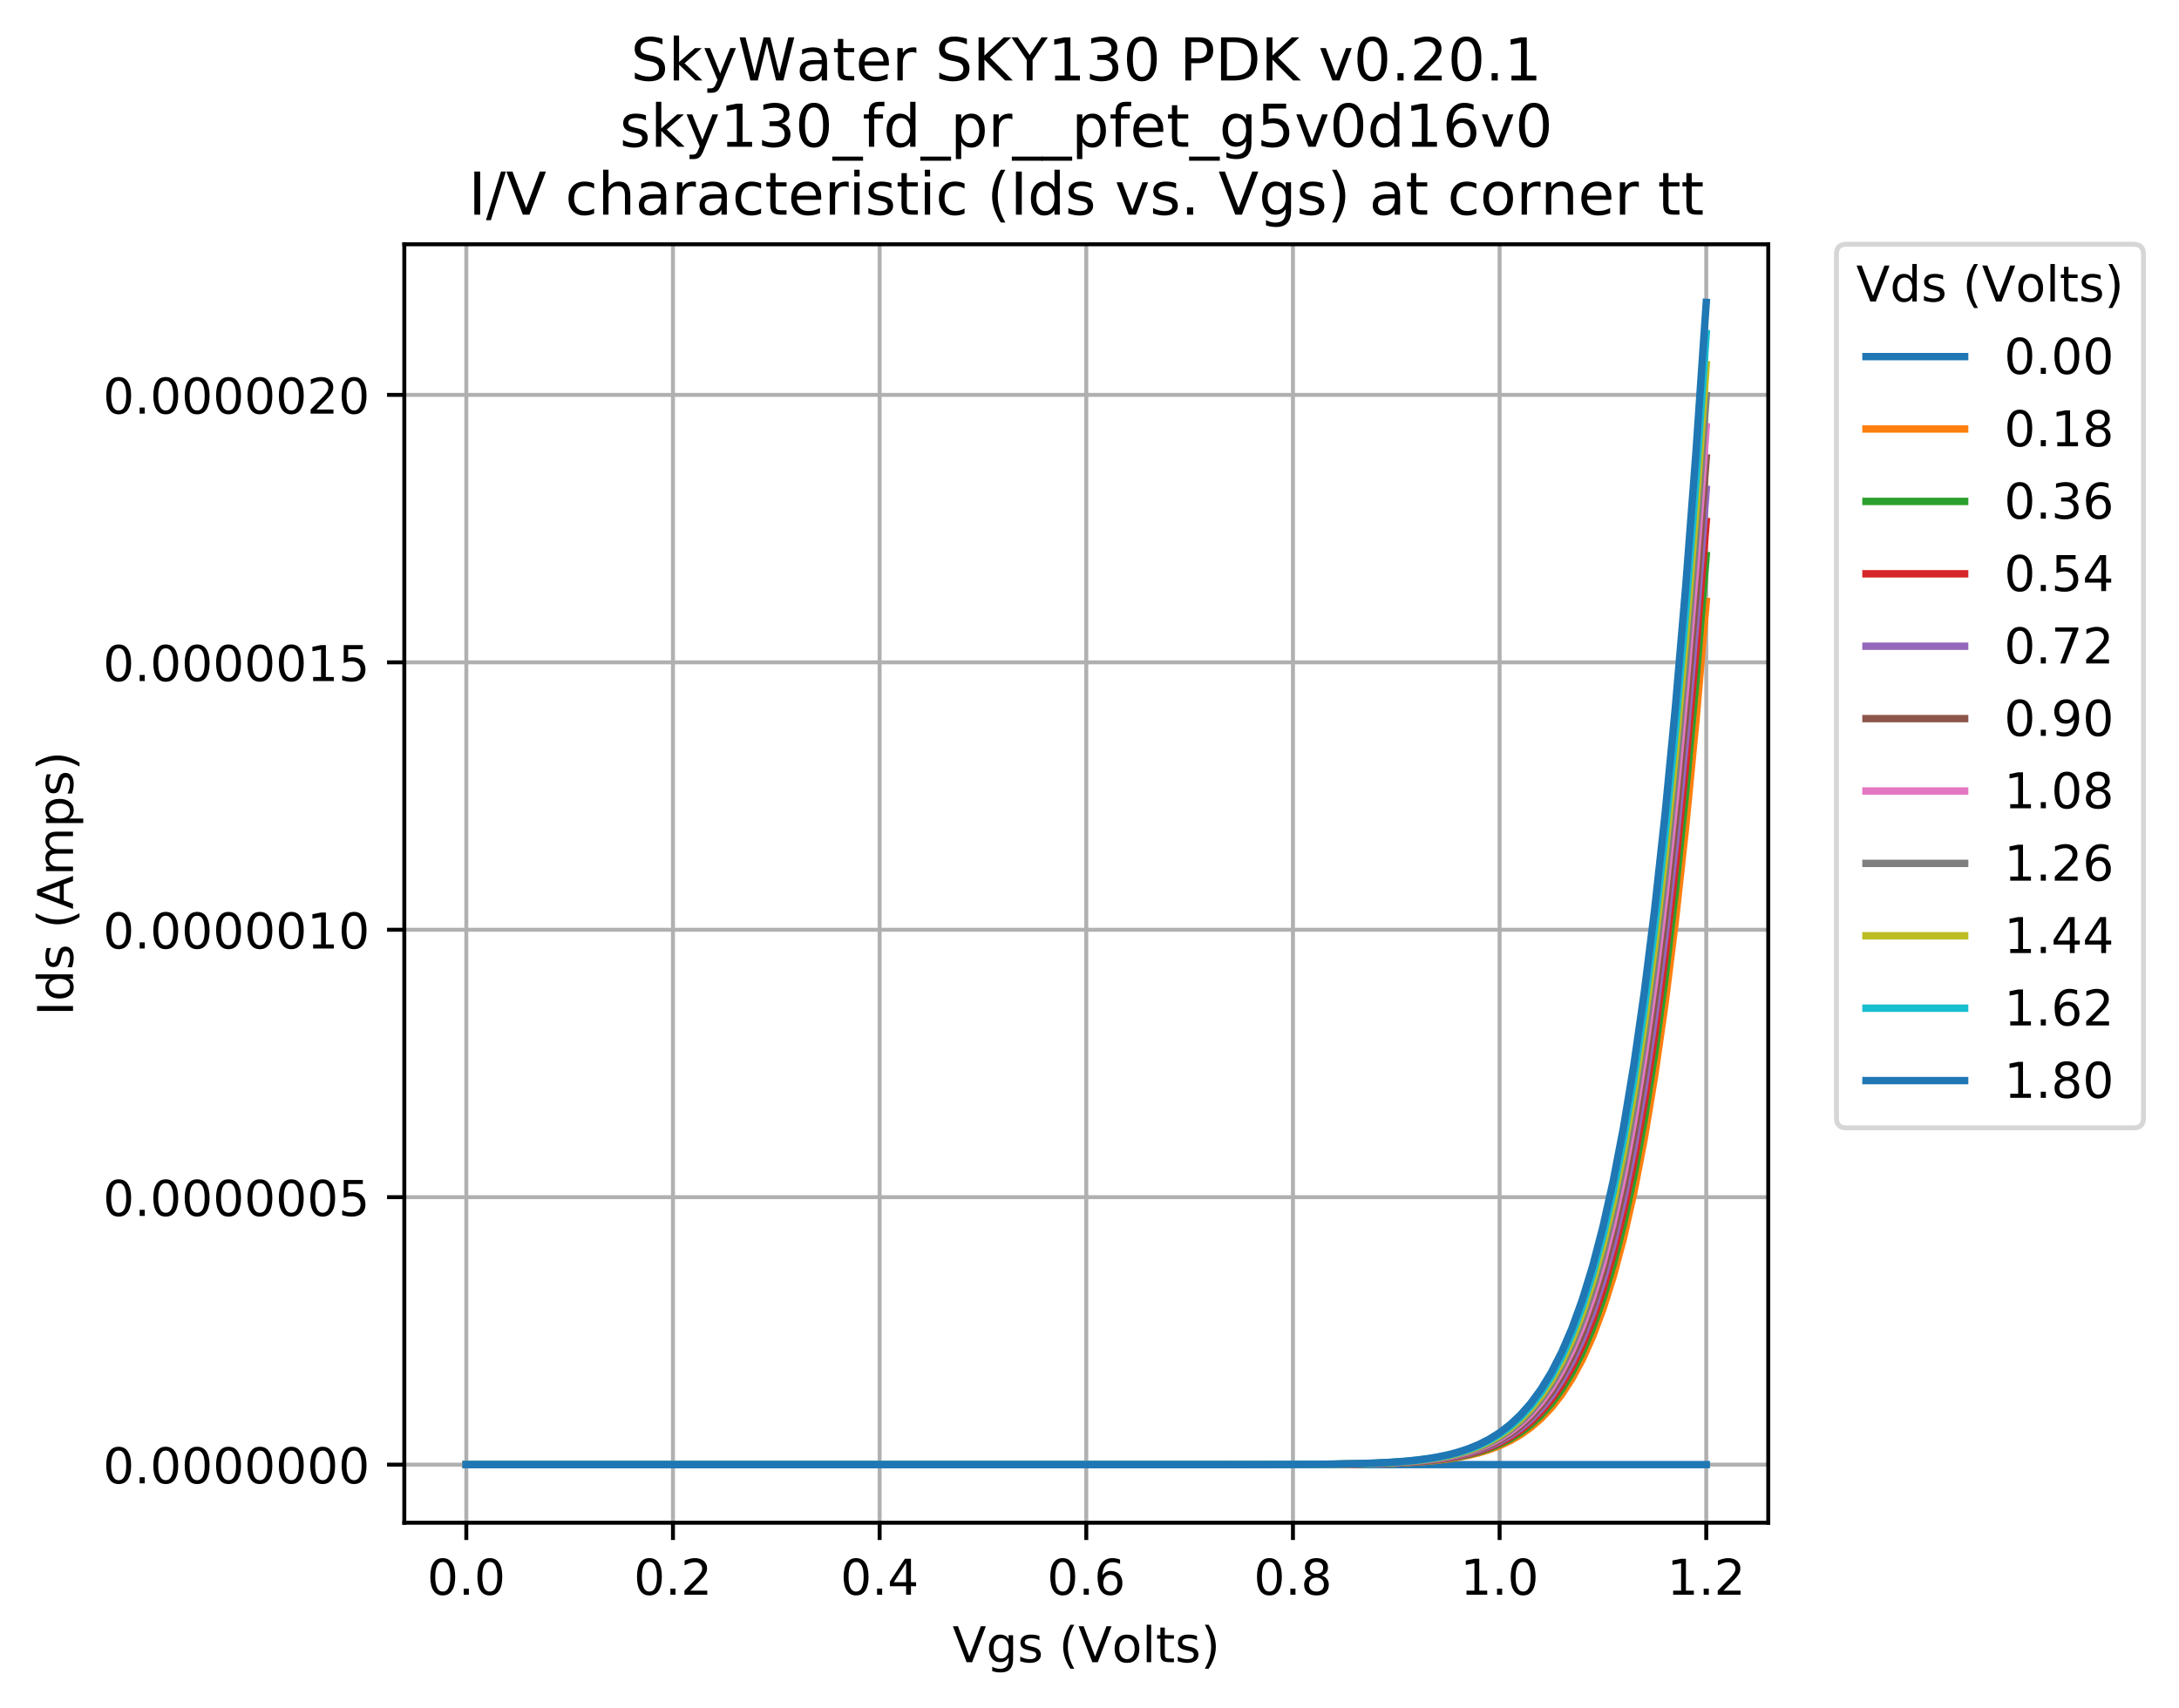 <?xml version="1.0" encoding="utf-8" standalone="no"?>
<!DOCTYPE svg PUBLIC "-//W3C//DTD SVG 1.1//EN"
  "http://www.w3.org/Graphics/SVG/1.1/DTD/svg11.dtd">
<!-- Created with matplotlib (https://matplotlib.org/) -->
<svg height="346.283pt" version="1.1" viewBox="0 0 441.696 346.283" width="441.696pt" xmlns="http://www.w3.org/2000/svg" xmlns:xlink="http://www.w3.org/1999/xlink">
 <defs>
  <style type="text/css">
*{stroke-linecap:butt;stroke-linejoin:round;}
  </style>
 </defs>
 <g id="figure_1">
  <g id="patch_1">
   <path d="M 0 346.283 
L 441.696 346.283 
L 441.696 0 
L 0 0 
z
" style="fill:#ffffff;"/>
  </g>
  <g id="axes_1">
   <g id="patch_2">
    <path d="M 81.956 308.727 
L 358.436 308.727 
L 358.436 49.527 
L 81.956 49.527 
z
" style="fill:#ffffff;"/>
   </g>
   <g id="matplotlib.axis_1">
    <g id="xtick_1">
     <g id="line2d_1">
      <path clip-path="url(#p3c7d717076)" d="M 94.524 308.727 
L 94.524 49.527 
" style="fill:none;stroke:#b0b0b0;stroke-linecap:square;stroke-width:0.8;"/>
     </g>
     <g id="line2d_2">
      <defs>
       <path d="M 0 0 
L 0 3.5 
" id="m30adb74053" style="stroke:#000000;stroke-width:0.8;"/>
      </defs>
      <g>
       <use style="stroke:#000000;stroke-width:0.8;" x="94.524" xlink:href="#m30adb74053" y="308.727"/>
      </g>
     </g>
     <g id="text_1">
      <!-- 0.0 -->
      <defs>
       <path d="M 31.781 66.406 
Q 24.172 66.406 20.328 58.906 
Q 16.5 51.422 16.5 36.375 
Q 16.5 21.391 20.328 13.891 
Q 24.172 6.391 31.781 6.391 
Q 39.453 6.391 43.281 13.891 
Q 47.125 21.391 47.125 36.375 
Q 47.125 51.422 43.281 58.906 
Q 39.453 66.406 31.781 66.406 
z
M 31.781 74.219 
Q 44.047 74.219 50.516 64.516 
Q 56.984 54.828 56.984 36.375 
Q 56.984 17.969 50.516 8.266 
Q 44.047 -1.422 31.781 -1.422 
Q 19.531 -1.422 13.062 8.266 
Q 6.594 17.969 6.594 36.375 
Q 6.594 54.828 13.062 64.516 
Q 19.531 74.219 31.781 74.219 
z
" id="DejaVuSans-48"/>
       <path d="M 10.688 12.406 
L 21 12.406 
L 21 0 
L 10.688 0 
z
" id="DejaVuSans-46"/>
      </defs>
      <g transform="translate(86.572 323.325)scale(0.1 -0.1)">
       <use xlink:href="#DejaVuSans-48"/>
       <use x="63.623" xlink:href="#DejaVuSans-46"/>
       <use x="95.41" xlink:href="#DejaVuSans-48"/>
      </g>
     </g>
    </g>
    <g id="xtick_2">
     <g id="line2d_3">
      <path clip-path="url(#p3c7d717076)" d="M 136.414 308.727 
L 136.414 49.527 
" style="fill:none;stroke:#b0b0b0;stroke-linecap:square;stroke-width:0.8;"/>
     </g>
     <g id="line2d_4">
      <g>
       <use style="stroke:#000000;stroke-width:0.8;" x="136.414" xlink:href="#m30adb74053" y="308.727"/>
      </g>
     </g>
     <g id="text_2">
      <!-- 0.2 -->
      <defs>
       <path d="M 19.188 8.297 
L 53.609 8.297 
L 53.609 0 
L 7.328 0 
L 7.328 8.297 
Q 12.938 14.109 22.625 23.891 
Q 32.328 33.688 34.812 36.531 
Q 39.547 41.844 41.422 45.531 
Q 43.312 49.219 43.312 52.781 
Q 43.312 58.594 39.234 62.25 
Q 35.156 65.922 28.609 65.922 
Q 23.969 65.922 18.812 64.312 
Q 13.672 62.703 7.812 59.422 
L 7.812 69.391 
Q 13.766 71.781 18.938 73 
Q 24.125 74.219 28.422 74.219 
Q 39.75 74.219 46.484 68.547 
Q 53.219 62.891 53.219 53.422 
Q 53.219 48.922 51.531 44.891 
Q 49.859 40.875 45.406 35.406 
Q 44.188 33.984 37.641 27.219 
Q 31.109 20.453 19.188 8.297 
z
" id="DejaVuSans-50"/>
      </defs>
      <g transform="translate(128.463 323.325)scale(0.1 -0.1)">
       <use xlink:href="#DejaVuSans-48"/>
       <use x="63.623" xlink:href="#DejaVuSans-46"/>
       <use x="95.41" xlink:href="#DejaVuSans-50"/>
      </g>
     </g>
    </g>
    <g id="xtick_3">
     <g id="line2d_5">
      <path clip-path="url(#p3c7d717076)" d="M 178.305 308.727 
L 178.305 49.527 
" style="fill:none;stroke:#b0b0b0;stroke-linecap:square;stroke-width:0.8;"/>
     </g>
     <g id="line2d_6">
      <g>
       <use style="stroke:#000000;stroke-width:0.8;" x="178.305" xlink:href="#m30adb74053" y="308.727"/>
      </g>
     </g>
     <g id="text_3">
      <!-- 0.4 -->
      <defs>
       <path d="M 37.797 64.312 
L 12.891 25.391 
L 37.797 25.391 
z
M 35.203 72.906 
L 47.609 72.906 
L 47.609 25.391 
L 58.016 25.391 
L 58.016 17.188 
L 47.609 17.188 
L 47.609 0 
L 37.797 0 
L 37.797 17.188 
L 4.891 17.188 
L 4.891 26.703 
z
" id="DejaVuSans-52"/>
      </defs>
      <g transform="translate(170.354 323.325)scale(0.1 -0.1)">
       <use xlink:href="#DejaVuSans-48"/>
       <use x="63.623" xlink:href="#DejaVuSans-46"/>
       <use x="95.41" xlink:href="#DejaVuSans-52"/>
      </g>
     </g>
    </g>
    <g id="xtick_4">
     <g id="line2d_7">
      <path clip-path="url(#p3c7d717076)" d="M 220.196 308.727 
L 220.196 49.527 
" style="fill:none;stroke:#b0b0b0;stroke-linecap:square;stroke-width:0.8;"/>
     </g>
     <g id="line2d_8">
      <g>
       <use style="stroke:#000000;stroke-width:0.8;" x="220.196" xlink:href="#m30adb74053" y="308.727"/>
      </g>
     </g>
     <g id="text_4">
      <!-- 0.6 -->
      <defs>
       <path d="M 33.016 40.375 
Q 26.375 40.375 22.484 35.828 
Q 18.609 31.297 18.609 23.391 
Q 18.609 15.531 22.484 10.953 
Q 26.375 6.391 33.016 6.391 
Q 39.656 6.391 43.531 10.953 
Q 47.406 15.531 47.406 23.391 
Q 47.406 31.297 43.531 35.828 
Q 39.656 40.375 33.016 40.375 
z
M 52.594 71.297 
L 52.594 62.312 
Q 48.875 64.062 45.094 64.984 
Q 41.312 65.922 37.594 65.922 
Q 27.828 65.922 22.672 59.328 
Q 17.531 52.734 16.797 39.406 
Q 19.672 43.656 24.016 45.922 
Q 28.375 48.188 33.594 48.188 
Q 44.578 48.188 50.953 41.516 
Q 57.328 34.859 57.328 23.391 
Q 57.328 12.156 50.688 5.359 
Q 44.047 -1.422 33.016 -1.422 
Q 20.359 -1.422 13.672 8.266 
Q 6.984 17.969 6.984 36.375 
Q 6.984 53.656 15.188 63.938 
Q 23.391 74.219 37.203 74.219 
Q 40.922 74.219 44.703 73.484 
Q 48.484 72.75 52.594 71.297 
z
" id="DejaVuSans-54"/>
      </defs>
      <g transform="translate(212.245 323.325)scale(0.1 -0.1)">
       <use xlink:href="#DejaVuSans-48"/>
       <use x="63.623" xlink:href="#DejaVuSans-46"/>
       <use x="95.41" xlink:href="#DejaVuSans-54"/>
      </g>
     </g>
    </g>
    <g id="xtick_5">
     <g id="line2d_9">
      <path clip-path="url(#p3c7d717076)" d="M 262.087 308.727 
L 262.087 49.527 
" style="fill:none;stroke:#b0b0b0;stroke-linecap:square;stroke-width:0.8;"/>
     </g>
     <g id="line2d_10">
      <g>
       <use style="stroke:#000000;stroke-width:0.8;" x="262.087" xlink:href="#m30adb74053" y="308.727"/>
      </g>
     </g>
     <g id="text_5">
      <!-- 0.8 -->
      <defs>
       <path d="M 31.781 34.625 
Q 24.75 34.625 20.719 30.859 
Q 16.703 27.094 16.703 20.516 
Q 16.703 13.922 20.719 10.156 
Q 24.75 6.391 31.781 6.391 
Q 38.812 6.391 42.859 10.172 
Q 46.922 13.969 46.922 20.516 
Q 46.922 27.094 42.891 30.859 
Q 38.875 34.625 31.781 34.625 
z
M 21.922 38.812 
Q 15.578 40.375 12.031 44.719 
Q 8.5 49.078 8.5 55.328 
Q 8.5 64.062 14.719 69.141 
Q 20.953 74.219 31.781 74.219 
Q 42.672 74.219 48.875 69.141 
Q 55.078 64.062 55.078 55.328 
Q 55.078 49.078 51.531 44.719 
Q 48 40.375 41.703 38.812 
Q 48.828 37.156 52.797 32.312 
Q 56.781 27.484 56.781 20.516 
Q 56.781 9.906 50.312 4.234 
Q 43.844 -1.422 31.781 -1.422 
Q 19.734 -1.422 13.25 4.234 
Q 6.781 9.906 6.781 20.516 
Q 6.781 27.484 10.781 32.312 
Q 14.797 37.156 21.922 38.812 
z
M 18.312 54.391 
Q 18.312 48.734 21.844 45.562 
Q 25.391 42.391 31.781 42.391 
Q 38.141 42.391 41.719 45.562 
Q 45.312 48.734 45.312 54.391 
Q 45.312 60.062 41.719 63.234 
Q 38.141 66.406 31.781 66.406 
Q 25.391 66.406 21.844 63.234 
Q 18.312 60.062 18.312 54.391 
z
" id="DejaVuSans-56"/>
      </defs>
      <g transform="translate(254.136 323.325)scale(0.1 -0.1)">
       <use xlink:href="#DejaVuSans-48"/>
       <use x="63.623" xlink:href="#DejaVuSans-46"/>
       <use x="95.41" xlink:href="#DejaVuSans-56"/>
      </g>
     </g>
    </g>
    <g id="xtick_6">
     <g id="line2d_11">
      <path clip-path="url(#p3c7d717076)" d="M 303.978 308.727 
L 303.978 49.527 
" style="fill:none;stroke:#b0b0b0;stroke-linecap:square;stroke-width:0.8;"/>
     </g>
     <g id="line2d_12">
      <g>
       <use style="stroke:#000000;stroke-width:0.8;" x="303.978" xlink:href="#m30adb74053" y="308.727"/>
      </g>
     </g>
     <g id="text_6">
      <!-- 1.0 -->
      <defs>
       <path d="M 12.406 8.297 
L 28.516 8.297 
L 28.516 63.922 
L 10.984 60.406 
L 10.984 69.391 
L 28.422 72.906 
L 38.281 72.906 
L 38.281 8.297 
L 54.391 8.297 
L 54.391 0 
L 12.406 0 
z
" id="DejaVuSans-49"/>
      </defs>
      <g transform="translate(296.027 323.325)scale(0.1 -0.1)">
       <use xlink:href="#DejaVuSans-49"/>
       <use x="63.623" xlink:href="#DejaVuSans-46"/>
       <use x="95.41" xlink:href="#DejaVuSans-48"/>
      </g>
     </g>
    </g>
    <g id="xtick_7">
     <g id="line2d_13">
      <path clip-path="url(#p3c7d717076)" d="M 345.869 308.727 
L 345.869 49.527 
" style="fill:none;stroke:#b0b0b0;stroke-linecap:square;stroke-width:0.8;"/>
     </g>
     <g id="line2d_14">
      <g>
       <use style="stroke:#000000;stroke-width:0.8;" x="345.869" xlink:href="#m30adb74053" y="308.727"/>
      </g>
     </g>
     <g id="text_7">
      <!-- 1.2 -->
      <g transform="translate(337.917 323.325)scale(0.1 -0.1)">
       <use xlink:href="#DejaVuSans-49"/>
       <use x="63.623" xlink:href="#DejaVuSans-46"/>
       <use x="95.41" xlink:href="#DejaVuSans-50"/>
      </g>
     </g>
    </g>
    <g id="text_8">
     <!-- Vgs (Volts) -->
     <defs>
      <path d="M 28.609 0 
L 0.781 72.906 
L 11.078 72.906 
L 34.188 11.531 
L 57.328 72.906 
L 67.578 72.906 
L 39.797 0 
z
" id="DejaVuSans-86"/>
      <path d="M 45.406 27.984 
Q 45.406 37.75 41.375 43.109 
Q 37.359 48.484 30.078 48.484 
Q 22.859 48.484 18.828 43.109 
Q 14.797 37.75 14.797 27.984 
Q 14.797 18.266 18.828 12.891 
Q 22.859 7.516 30.078 7.516 
Q 37.359 7.516 41.375 12.891 
Q 45.406 18.266 45.406 27.984 
z
M 54.391 6.781 
Q 54.391 -7.172 48.188 -13.984 
Q 42 -20.797 29.203 -20.797 
Q 24.469 -20.797 20.266 -20.094 
Q 16.062 -19.391 12.109 -17.922 
L 12.109 -9.188 
Q 16.062 -11.328 19.922 -12.344 
Q 23.781 -13.375 27.781 -13.375 
Q 36.625 -13.375 41.016 -8.766 
Q 45.406 -4.156 45.406 5.172 
L 45.406 9.625 
Q 42.625 4.781 38.281 2.391 
Q 33.938 0 27.875 0 
Q 17.828 0 11.672 7.656 
Q 5.516 15.328 5.516 27.984 
Q 5.516 40.672 11.672 48.328 
Q 17.828 56 27.875 56 
Q 33.938 56 38.281 53.609 
Q 42.625 51.219 45.406 46.391 
L 45.406 54.688 
L 54.391 54.688 
z
" id="DejaVuSans-103"/>
      <path d="M 44.281 53.078 
L 44.281 44.578 
Q 40.484 46.531 36.375 47.5 
Q 32.281 48.484 27.875 48.484 
Q 21.188 48.484 17.844 46.438 
Q 14.5 44.391 14.5 40.281 
Q 14.5 37.156 16.891 35.375 
Q 19.281 33.594 26.516 31.984 
L 29.594 31.297 
Q 39.156 29.25 43.188 25.516 
Q 47.219 21.781 47.219 15.094 
Q 47.219 7.469 41.188 3.016 
Q 35.156 -1.422 24.609 -1.422 
Q 20.219 -1.422 15.453 -0.562 
Q 10.688 0.297 5.422 2 
L 5.422 11.281 
Q 10.406 8.688 15.234 7.391 
Q 20.062 6.109 24.812 6.109 
Q 31.156 6.109 34.562 8.281 
Q 37.984 10.453 37.984 14.406 
Q 37.984 18.062 35.516 20.016 
Q 33.062 21.969 24.703 23.781 
L 21.578 24.516 
Q 13.234 26.266 9.516 29.906 
Q 5.812 33.547 5.812 39.891 
Q 5.812 47.609 11.281 51.797 
Q 16.75 56 26.812 56 
Q 31.781 56 36.172 55.266 
Q 40.578 54.547 44.281 53.078 
z
" id="DejaVuSans-115"/>
      <path id="DejaVuSans-32"/>
      <path d="M 31 75.875 
Q 24.469 64.656 21.281 53.656 
Q 18.109 42.672 18.109 31.391 
Q 18.109 20.125 21.312 9.062 
Q 24.516 -2 31 -13.188 
L 23.188 -13.188 
Q 15.875 -1.703 12.234 9.375 
Q 8.594 20.453 8.594 31.391 
Q 8.594 42.281 12.203 53.312 
Q 15.828 64.359 23.188 75.875 
z
" id="DejaVuSans-40"/>
      <path d="M 30.609 48.391 
Q 23.391 48.391 19.188 42.75 
Q 14.984 37.109 14.984 27.297 
Q 14.984 17.484 19.156 11.844 
Q 23.344 6.203 30.609 6.203 
Q 37.797 6.203 41.984 11.859 
Q 46.188 17.531 46.188 27.297 
Q 46.188 37.016 41.984 42.703 
Q 37.797 48.391 30.609 48.391 
z
M 30.609 56 
Q 42.328 56 49.016 48.375 
Q 55.719 40.766 55.719 27.297 
Q 55.719 13.875 49.016 6.219 
Q 42.328 -1.422 30.609 -1.422 
Q 18.844 -1.422 12.172 6.219 
Q 5.516 13.875 5.516 27.297 
Q 5.516 40.766 12.172 48.375 
Q 18.844 56 30.609 56 
z
" id="DejaVuSans-111"/>
      <path d="M 9.422 75.984 
L 18.406 75.984 
L 18.406 0 
L 9.422 0 
z
" id="DejaVuSans-108"/>
      <path d="M 18.312 70.219 
L 18.312 54.688 
L 36.812 54.688 
L 36.812 47.703 
L 18.312 47.703 
L 18.312 18.016 
Q 18.312 11.328 20.141 9.422 
Q 21.969 7.516 27.594 7.516 
L 36.812 7.516 
L 36.812 0 
L 27.594 0 
Q 17.188 0 13.234 3.875 
Q 9.281 7.766 9.281 18.016 
L 9.281 47.703 
L 2.688 47.703 
L 2.688 54.688 
L 9.281 54.688 
L 9.281 70.219 
z
" id="DejaVuSans-116"/>
      <path d="M 8.016 75.875 
L 15.828 75.875 
Q 23.141 64.359 26.781 53.312 
Q 30.422 42.281 30.422 31.391 
Q 30.422 20.453 26.781 9.375 
Q 23.141 -1.703 15.828 -13.188 
L 8.016 -13.188 
Q 14.5 -2 17.703 9.062 
Q 20.906 20.125 20.906 31.391 
Q 20.906 42.672 17.703 53.656 
Q 14.5 64.656 8.016 75.875 
z
" id="DejaVuSans-41"/>
     </defs>
     <g transform="translate(193.078 337.003)scale(0.1 -0.1)">
      <use xlink:href="#DejaVuSans-86"/>
      <use x="68.408" xlink:href="#DejaVuSans-103"/>
      <use x="131.885" xlink:href="#DejaVuSans-115"/>
      <use x="183.984" xlink:href="#DejaVuSans-32"/>
      <use x="215.771" xlink:href="#DejaVuSans-40"/>
      <use x="254.785" xlink:href="#DejaVuSans-86"/>
      <use x="323.084" xlink:href="#DejaVuSans-111"/>
      <use x="384.266" xlink:href="#DejaVuSans-108"/>
      <use x="412.049" xlink:href="#DejaVuSans-116"/>
      <use x="451.258" xlink:href="#DejaVuSans-115"/>
      <use x="503.357" xlink:href="#DejaVuSans-41"/>
     </g>
    </g>
   </g>
   <g id="matplotlib.axis_2">
    <g id="ytick_1">
     <g id="line2d_15">
      <path clip-path="url(#p3c7d717076)" d="M 81.956 296.945 
L 358.436 296.945 
" style="fill:none;stroke:#b0b0b0;stroke-linecap:square;stroke-width:0.8;"/>
     </g>
     <g id="line2d_16">
      <defs>
       <path d="M 0 0 
L -3.5 0 
" id="mfacf908823" style="stroke:#000000;stroke-width:0.8;"/>
      </defs>
      <g>
       <use style="stroke:#000000;stroke-width:0.8;" x="81.956" xlink:href="#mfacf908823" y="296.945"/>
      </g>
     </g>
     <g id="text_9">
      <!-- 0.0000000 -->
      <g transform="translate(20.878 300.744)scale(0.1 -0.1)">
       <use xlink:href="#DejaVuSans-48"/>
       <use x="63.623" xlink:href="#DejaVuSans-46"/>
       <use x="95.41" xlink:href="#DejaVuSans-48"/>
       <use x="159.033" xlink:href="#DejaVuSans-48"/>
       <use x="222.656" xlink:href="#DejaVuSans-48"/>
       <use x="286.279" xlink:href="#DejaVuSans-48"/>
       <use x="349.902" xlink:href="#DejaVuSans-48"/>
       <use x="413.525" xlink:href="#DejaVuSans-48"/>
       <use x="477.148" xlink:href="#DejaVuSans-48"/>
      </g>
     </g>
    </g>
    <g id="ytick_2">
     <g id="line2d_17">
      <path clip-path="url(#p3c7d717076)" d="M 81.956 242.724 
L 358.436 242.724 
" style="fill:none;stroke:#b0b0b0;stroke-linecap:square;stroke-width:0.8;"/>
     </g>
     <g id="line2d_18">
      <g>
       <use style="stroke:#000000;stroke-width:0.8;" x="81.956" xlink:href="#mfacf908823" y="242.724"/>
      </g>
     </g>
     <g id="text_10">
      <!-- 0.0000005 -->
      <defs>
       <path d="M 10.797 72.906 
L 49.516 72.906 
L 49.516 64.594 
L 19.828 64.594 
L 19.828 46.734 
Q 21.969 47.469 24.109 47.828 
Q 26.266 48.188 28.422 48.188 
Q 40.625 48.188 47.75 41.5 
Q 54.891 34.812 54.891 23.391 
Q 54.891 11.625 47.562 5.094 
Q 40.234 -1.422 26.906 -1.422 
Q 22.312 -1.422 17.547 -0.641 
Q 12.797 0.141 7.719 1.703 
L 7.719 11.625 
Q 12.109 9.234 16.797 8.062 
Q 21.484 6.891 26.703 6.891 
Q 35.156 6.891 40.078 11.328 
Q 45.016 15.766 45.016 23.391 
Q 45.016 31 40.078 35.438 
Q 35.156 39.891 26.703 39.891 
Q 22.75 39.891 18.812 39.016 
Q 14.891 38.141 10.797 36.281 
z
" id="DejaVuSans-53"/>
      </defs>
      <g transform="translate(20.878 246.523)scale(0.1 -0.1)">
       <use xlink:href="#DejaVuSans-48"/>
       <use x="63.623" xlink:href="#DejaVuSans-46"/>
       <use x="95.41" xlink:href="#DejaVuSans-48"/>
       <use x="159.033" xlink:href="#DejaVuSans-48"/>
       <use x="222.656" xlink:href="#DejaVuSans-48"/>
       <use x="286.279" xlink:href="#DejaVuSans-48"/>
       <use x="349.902" xlink:href="#DejaVuSans-48"/>
       <use x="413.525" xlink:href="#DejaVuSans-48"/>
       <use x="477.148" xlink:href="#DejaVuSans-53"/>
      </g>
     </g>
    </g>
    <g id="ytick_3">
     <g id="line2d_19">
      <path clip-path="url(#p3c7d717076)" d="M 81.956 188.504 
L 358.436 188.504 
" style="fill:none;stroke:#b0b0b0;stroke-linecap:square;stroke-width:0.8;"/>
     </g>
     <g id="line2d_20">
      <g>
       <use style="stroke:#000000;stroke-width:0.8;" x="81.956" xlink:href="#mfacf908823" y="188.504"/>
      </g>
     </g>
     <g id="text_11">
      <!-- 0.0000010 -->
      <g transform="translate(20.878 192.303)scale(0.1 -0.1)">
       <use xlink:href="#DejaVuSans-48"/>
       <use x="63.623" xlink:href="#DejaVuSans-46"/>
       <use x="95.41" xlink:href="#DejaVuSans-48"/>
       <use x="159.033" xlink:href="#DejaVuSans-48"/>
       <use x="222.656" xlink:href="#DejaVuSans-48"/>
       <use x="286.279" xlink:href="#DejaVuSans-48"/>
       <use x="349.902" xlink:href="#DejaVuSans-48"/>
       <use x="413.525" xlink:href="#DejaVuSans-49"/>
       <use x="477.148" xlink:href="#DejaVuSans-48"/>
      </g>
     </g>
    </g>
    <g id="ytick_4">
     <g id="line2d_21">
      <path clip-path="url(#p3c7d717076)" d="M 81.956 134.283 
L 358.436 134.283 
" style="fill:none;stroke:#b0b0b0;stroke-linecap:square;stroke-width:0.8;"/>
     </g>
     <g id="line2d_22">
      <g>
       <use style="stroke:#000000;stroke-width:0.8;" x="81.956" xlink:href="#mfacf908823" y="134.283"/>
      </g>
     </g>
     <g id="text_12">
      <!-- 0.0000015 -->
      <g transform="translate(20.878 138.082)scale(0.1 -0.1)">
       <use xlink:href="#DejaVuSans-48"/>
       <use x="63.623" xlink:href="#DejaVuSans-46"/>
       <use x="95.41" xlink:href="#DejaVuSans-48"/>
       <use x="159.033" xlink:href="#DejaVuSans-48"/>
       <use x="222.656" xlink:href="#DejaVuSans-48"/>
       <use x="286.279" xlink:href="#DejaVuSans-48"/>
       <use x="349.902" xlink:href="#DejaVuSans-48"/>
       <use x="413.525" xlink:href="#DejaVuSans-49"/>
       <use x="477.148" xlink:href="#DejaVuSans-53"/>
      </g>
     </g>
    </g>
    <g id="ytick_5">
     <g id="line2d_23">
      <path clip-path="url(#p3c7d717076)" d="M 81.956 80.063 
L 358.436 80.063 
" style="fill:none;stroke:#b0b0b0;stroke-linecap:square;stroke-width:0.8;"/>
     </g>
     <g id="line2d_24">
      <g>
       <use style="stroke:#000000;stroke-width:0.8;" x="81.956" xlink:href="#mfacf908823" y="80.063"/>
      </g>
     </g>
     <g id="text_13">
      <!-- 0.0000020 -->
      <g transform="translate(20.878 83.862)scale(0.1 -0.1)">
       <use xlink:href="#DejaVuSans-48"/>
       <use x="63.623" xlink:href="#DejaVuSans-46"/>
       <use x="95.41" xlink:href="#DejaVuSans-48"/>
       <use x="159.033" xlink:href="#DejaVuSans-48"/>
       <use x="222.656" xlink:href="#DejaVuSans-48"/>
       <use x="286.279" xlink:href="#DejaVuSans-48"/>
       <use x="349.902" xlink:href="#DejaVuSans-48"/>
       <use x="413.525" xlink:href="#DejaVuSans-50"/>
       <use x="477.148" xlink:href="#DejaVuSans-48"/>
      </g>
     </g>
    </g>
    <g id="text_14">
     <!-- Ids (Amps) -->
     <defs>
      <path d="M 9.812 72.906 
L 19.672 72.906 
L 19.672 0 
L 9.812 0 
z
" id="DejaVuSans-73"/>
      <path d="M 45.406 46.391 
L 45.406 75.984 
L 54.391 75.984 
L 54.391 0 
L 45.406 0 
L 45.406 8.203 
Q 42.578 3.328 38.25 0.953 
Q 33.938 -1.422 27.875 -1.422 
Q 17.969 -1.422 11.734 6.484 
Q 5.516 14.406 5.516 27.297 
Q 5.516 40.188 11.734 48.094 
Q 17.969 56 27.875 56 
Q 33.938 56 38.25 53.625 
Q 42.578 51.266 45.406 46.391 
z
M 14.797 27.297 
Q 14.797 17.391 18.875 11.75 
Q 22.953 6.109 30.078 6.109 
Q 37.203 6.109 41.297 11.75 
Q 45.406 17.391 45.406 27.297 
Q 45.406 37.203 41.297 42.844 
Q 37.203 48.484 30.078 48.484 
Q 22.953 48.484 18.875 42.844 
Q 14.797 37.203 14.797 27.297 
z
" id="DejaVuSans-100"/>
      <path d="M 34.188 63.188 
L 20.797 26.906 
L 47.609 26.906 
z
M 28.609 72.906 
L 39.797 72.906 
L 67.578 0 
L 57.328 0 
L 50.688 18.703 
L 17.828 18.703 
L 11.188 0 
L 0.781 0 
z
" id="DejaVuSans-65"/>
      <path d="M 52 44.188 
Q 55.375 50.25 60.062 53.125 
Q 64.75 56 71.094 56 
Q 79.641 56 84.281 50.016 
Q 88.922 44.047 88.922 33.016 
L 88.922 0 
L 79.891 0 
L 79.891 32.719 
Q 79.891 40.578 77.094 44.375 
Q 74.312 48.188 68.609 48.188 
Q 61.625 48.188 57.562 43.547 
Q 53.516 38.922 53.516 30.906 
L 53.516 0 
L 44.484 0 
L 44.484 32.719 
Q 44.484 40.625 41.703 44.406 
Q 38.922 48.188 33.109 48.188 
Q 26.219 48.188 22.156 43.531 
Q 18.109 38.875 18.109 30.906 
L 18.109 0 
L 9.078 0 
L 9.078 54.688 
L 18.109 54.688 
L 18.109 46.188 
Q 21.188 51.219 25.484 53.609 
Q 29.781 56 35.688 56 
Q 41.656 56 45.828 52.969 
Q 50 49.953 52 44.188 
z
" id="DejaVuSans-109"/>
      <path d="M 18.109 8.203 
L 18.109 -20.797 
L 9.078 -20.797 
L 9.078 54.688 
L 18.109 54.688 
L 18.109 46.391 
Q 20.953 51.266 25.266 53.625 
Q 29.594 56 35.594 56 
Q 45.562 56 51.781 48.094 
Q 58.016 40.188 58.016 27.297 
Q 58.016 14.406 51.781 6.484 
Q 45.562 -1.422 35.594 -1.422 
Q 29.594 -1.422 25.266 0.953 
Q 20.953 3.328 18.109 8.203 
z
M 48.688 27.297 
Q 48.688 37.203 44.609 42.844 
Q 40.531 48.484 33.406 48.484 
Q 26.266 48.484 22.188 42.844 
Q 18.109 37.203 18.109 27.297 
Q 18.109 17.391 22.188 11.75 
Q 26.266 6.109 33.406 6.109 
Q 40.531 6.109 44.609 11.75 
Q 48.688 17.391 48.688 27.297 
z
" id="DejaVuSans-112"/>
     </defs>
     <g transform="translate(14.798 205.941)rotate(-90)scale(0.1 -0.1)">
      <use xlink:href="#DejaVuSans-73"/>
      <use x="29.492" xlink:href="#DejaVuSans-100"/>
      <use x="92.969" xlink:href="#DejaVuSans-115"/>
      <use x="145.068" xlink:href="#DejaVuSans-32"/>
      <use x="176.855" xlink:href="#DejaVuSans-40"/>
      <use x="215.869" xlink:href="#DejaVuSans-65"/>
      <use x="284.277" xlink:href="#DejaVuSans-109"/>
      <use x="381.689" xlink:href="#DejaVuSans-112"/>
      <use x="445.166" xlink:href="#DejaVuSans-115"/>
      <use x="497.266" xlink:href="#DejaVuSans-41"/>
     </g>
    </g>
   </g>
   <g id="line2d_25">
    <path clip-path="url(#p3c7d717076)" d="M 94.524 296.945 
L 96.618 296.945 
L 98.713 296.945 
L 100.807 296.945 
L 102.902 296.945 
L 104.996 296.945 
L 107.091 296.945 
L 109.185 296.945 
L 111.28 296.945 
L 113.374 296.945 
L 115.469 296.945 
L 117.564 296.945 
L 119.658 296.945 
L 121.753 296.945 
L 123.847 296.945 
L 125.942 296.945 
L 128.036 296.945 
L 130.131 296.945 
L 132.225 296.945 
L 134.32 296.945 
L 136.414 296.945 
L 138.509 296.945 
L 140.604 296.945 
L 142.698 296.945 
L 144.793 296.945 
L 146.887 296.945 
L 148.982 296.945 
L 151.076 296.945 
L 153.171 296.945 
L 155.265 296.945 
L 157.36 296.945 
L 159.454 296.945 
L 161.549 296.945 
L 163.644 296.945 
L 165.738 296.945 
L 167.833 296.945 
L 169.927 296.945 
L 172.022 296.945 
L 174.116 296.945 
L 176.211 296.945 
L 178.305 296.945 
L 180.4 296.945 
L 182.494 296.945 
L 184.589 296.945 
L 186.684 296.945 
L 188.778 296.945 
L 190.873 296.945 
L 192.967 296.945 
L 195.062 296.945 
L 197.156 296.945 
L 199.251 296.945 
L 201.345 296.945 
L 203.44 296.945 
L 205.534 296.945 
L 207.629 296.945 
L 209.724 296.945 
L 211.818 296.945 
L 213.913 296.945 
L 216.007 296.945 
L 218.102 296.945 
L 220.196 296.945 
L 222.291 296.945 
L 224.385 296.945 
L 226.48 296.945 
L 228.574 296.945 
L 230.669 296.945 
L 232.764 296.945 
L 234.858 296.945 
L 236.953 296.945 
L 239.047 296.945 
L 241.142 296.945 
L 243.236 296.945 
L 245.331 296.945 
L 247.425 296.945 
L 249.52 296.945 
L 251.614 296.945 
L 253.709 296.945 
L 255.804 296.945 
L 257.898 296.945 
L 259.993 296.945 
L 262.087 296.945 
L 264.182 296.945 
L 266.276 296.945 
L 268.371 296.945 
L 270.465 296.945 
L 272.56 296.945 
L 274.654 296.945 
L 276.749 296.945 
L 278.844 296.945 
L 280.938 296.945 
L 283.033 296.945 
L 285.127 296.945 
L 287.222 296.945 
L 289.316 296.945 
L 291.411 296.945 
L 293.505 296.945 
L 295.6 296.945 
L 297.694 296.945 
L 299.789 296.945 
L 301.884 296.945 
L 303.978 296.945 
L 306.073 296.945 
L 308.167 296.945 
L 310.262 296.945 
L 312.356 296.945 
L 314.451 296.945 
L 316.545 296.945 
L 318.64 296.945 
L 320.734 296.945 
L 322.829 296.945 
L 324.924 296.945 
L 327.018 296.945 
L 329.113 296.945 
L 331.207 296.945 
L 333.302 296.945 
L 335.396 296.945 
L 337.491 296.945 
L 339.585 296.945 
L 341.68 296.945 
L 343.774 296.945 
L 345.869 296.945 
" style="fill:none;stroke:#1f77b4;stroke-linecap:square;stroke-width:1.5;"/>
   </g>
   <g id="line2d_26">
    <path clip-path="url(#p3c7d717076)" d="M 94.524 296.945 
L 96.618 296.945 
L 98.713 296.945 
L 100.807 296.945 
L 102.902 296.945 
L 104.996 296.945 
L 107.091 296.945 
L 109.185 296.945 
L 111.28 296.945 
L 113.374 296.945 
L 115.469 296.945 
L 117.564 296.945 
L 119.658 296.945 
L 121.753 296.945 
L 123.847 296.945 
L 125.942 296.945 
L 128.036 296.945 
L 130.131 296.945 
L 132.225 296.945 
L 134.32 296.945 
L 136.414 296.945 
L 138.509 296.945 
L 140.604 296.945 
L 142.698 296.945 
L 144.793 296.945 
L 146.887 296.945 
L 148.982 296.945 
L 151.076 296.945 
L 153.171 296.945 
L 155.265 296.945 
L 157.36 296.945 
L 159.454 296.945 
L 161.549 296.945 
L 163.644 296.945 
L 165.738 296.945 
L 167.833 296.945 
L 169.927 296.945 
L 172.022 296.945 
L 174.116 296.945 
L 176.211 296.945 
L 178.305 296.945 
L 180.4 296.945 
L 182.494 296.945 
L 184.589 296.945 
L 186.684 296.945 
L 188.778 296.945 
L 190.873 296.945 
L 192.967 296.945 
L 195.062 296.945 
L 197.156 296.945 
L 199.251 296.945 
L 201.345 296.945 
L 203.44 296.945 
L 205.534 296.945 
L 207.629 296.945 
L 209.724 296.945 
L 211.818 296.945 
L 213.913 296.945 
L 216.007 296.945 
L 218.102 296.945 
L 220.196 296.945 
L 222.291 296.945 
L 224.385 296.945 
L 226.48 296.945 
L 228.574 296.945 
L 230.669 296.945 
L 232.764 296.944 
L 234.858 296.944 
L 236.953 296.944 
L 239.047 296.944 
L 241.142 296.944 
L 243.236 296.943 
L 245.331 296.943 
L 247.425 296.942 
L 249.52 296.941 
L 251.614 296.94 
L 253.709 296.939 
L 255.804 296.937 
L 257.898 296.934 
L 259.993 296.93 
L 262.087 296.926 
L 264.182 296.919 
L 266.276 296.911 
L 268.371 296.9 
L 270.465 296.885 
L 272.56 296.866 
L 274.654 296.84 
L 276.749 296.807 
L 278.844 296.763 
L 280.938 296.706 
L 283.033 296.631 
L 285.127 296.535 
L 287.222 296.411 
L 289.316 296.252 
L 291.411 296.049 
L 293.505 295.792 
L 295.6 295.465 
L 297.694 295.055 
L 299.789 294.54 
L 301.884 293.899 
L 303.978 293.104 
L 306.073 292.122 
L 308.167 290.914 
L 310.262 289.433 
L 312.356 287.625 
L 314.451 285.426 
L 316.545 282.758 
L 318.64 279.534 
L 320.734 275.652 
L 322.829 270.992 
L 324.924 265.423 
L 327.018 258.796 
L 329.113 250.946 
L 331.207 241.698 
L 333.302 230.865 
L 335.396 218.254 
L 337.491 203.669 
L 339.585 186.918 
L 341.68 167.817 
L 343.774 146.199 
L 345.869 121.918 
" style="fill:none;stroke:#ff7f0e;stroke-linecap:square;stroke-width:1.5;"/>
   </g>
   <g id="line2d_27">
    <path clip-path="url(#p3c7d717076)" d="M 94.524 296.945 
L 96.618 296.945 
L 98.713 296.945 
L 100.807 296.945 
L 102.902 296.945 
L 104.996 296.945 
L 107.091 296.945 
L 109.185 296.945 
L 111.28 296.945 
L 113.374 296.945 
L 115.469 296.945 
L 117.564 296.945 
L 119.658 296.945 
L 121.753 296.945 
L 123.847 296.945 
L 125.942 296.945 
L 128.036 296.945 
L 130.131 296.945 
L 132.225 296.945 
L 134.32 296.945 
L 136.414 296.945 
L 138.509 296.945 
L 140.604 296.945 
L 142.698 296.945 
L 144.793 296.945 
L 146.887 296.945 
L 148.982 296.945 
L 151.076 296.945 
L 153.171 296.945 
L 155.265 296.945 
L 157.36 296.945 
L 159.454 296.945 
L 161.549 296.945 
L 163.644 296.945 
L 165.738 296.945 
L 167.833 296.945 
L 169.927 296.945 
L 172.022 296.945 
L 174.116 296.945 
L 176.211 296.945 
L 178.305 296.945 
L 180.4 296.945 
L 182.494 296.945 
L 184.589 296.945 
L 186.684 296.945 
L 188.778 296.945 
L 190.873 296.945 
L 192.967 296.945 
L 195.062 296.945 
L 197.156 296.945 
L 199.251 296.945 
L 201.345 296.945 
L 203.44 296.945 
L 205.534 296.945 
L 207.629 296.945 
L 209.724 296.945 
L 211.818 296.945 
L 213.913 296.945 
L 216.007 296.945 
L 218.102 296.945 
L 220.196 296.945 
L 222.291 296.945 
L 224.385 296.945 
L 226.48 296.945 
L 228.574 296.945 
L 230.669 296.945 
L 232.764 296.944 
L 234.858 296.944 
L 236.953 296.944 
L 239.047 296.944 
L 241.142 296.944 
L 243.236 296.943 
L 245.331 296.943 
L 247.425 296.942 
L 249.52 296.941 
L 251.614 296.94 
L 253.709 296.938 
L 255.804 296.936 
L 257.898 296.933 
L 259.993 296.929 
L 262.087 296.924 
L 264.182 296.917 
L 266.276 296.908 
L 268.371 296.896 
L 270.465 296.88 
L 272.56 296.859 
L 274.654 296.831 
L 276.749 296.795 
L 278.844 296.748 
L 280.938 296.686 
L 283.033 296.605 
L 285.127 296.501 
L 287.222 296.367 
L 289.316 296.195 
L 291.411 295.976 
L 293.505 295.697 
L 295.6 295.345 
L 297.694 294.902 
L 299.789 294.347 
L 301.884 293.657 
L 303.978 292.802 
L 306.073 291.747 
L 308.167 290.45 
L 310.262 288.865 
L 312.356 286.932 
L 314.451 284.584 
L 316.545 281.743 
L 318.64 278.316 
L 320.734 274.197 
L 322.829 269.263 
L 324.924 263.377 
L 327.018 256.386 
L 329.113 248.119 
L 331.207 238.393 
L 333.302 227.014 
L 335.396 213.779 
L 337.491 198.48 
L 339.585 180.911 
L 341.68 160.871 
L 343.774 138.167 
L 345.869 112.622 
" style="fill:none;stroke:#2ca02c;stroke-linecap:square;stroke-width:1.5;"/>
   </g>
   <g id="line2d_28">
    <path clip-path="url(#p3c7d717076)" d="M 94.524 296.945 
L 96.618 296.945 
L 98.713 296.945 
L 100.807 296.945 
L 102.902 296.945 
L 104.996 296.945 
L 107.091 296.945 
L 109.185 296.945 
L 111.28 296.945 
L 113.374 296.945 
L 115.469 296.945 
L 117.564 296.945 
L 119.658 296.945 
L 121.753 296.945 
L 123.847 296.945 
L 125.942 296.945 
L 128.036 296.945 
L 130.131 296.945 
L 132.225 296.945 
L 134.32 296.945 
L 136.414 296.945 
L 138.509 296.945 
L 140.604 296.945 
L 142.698 296.945 
L 144.793 296.945 
L 146.887 296.945 
L 148.982 296.945 
L 151.076 296.945 
L 153.171 296.945 
L 155.265 296.945 
L 157.36 296.945 
L 159.454 296.945 
L 161.549 296.945 
L 163.644 296.945 
L 165.738 296.945 
L 167.833 296.945 
L 169.927 296.945 
L 172.022 296.945 
L 174.116 296.945 
L 176.211 296.945 
L 178.305 296.945 
L 180.4 296.945 
L 182.494 296.945 
L 184.589 296.945 
L 186.684 296.945 
L 188.778 296.945 
L 190.873 296.945 
L 192.967 296.945 
L 195.062 296.945 
L 197.156 296.945 
L 199.251 296.945 
L 201.345 296.945 
L 203.44 296.945 
L 205.534 296.945 
L 207.629 296.945 
L 209.724 296.945 
L 211.818 296.945 
L 213.913 296.945 
L 216.007 296.945 
L 218.102 296.945 
L 220.196 296.945 
L 222.291 296.945 
L 224.385 296.945 
L 226.48 296.945 
L 228.574 296.945 
L 230.669 296.944 
L 232.764 296.944 
L 234.858 296.944 
L 236.953 296.944 
L 239.047 296.944 
L 241.142 296.944 
L 243.236 296.943 
L 245.331 296.943 
L 247.425 296.942 
L 249.52 296.941 
L 251.614 296.94 
L 253.709 296.938 
L 255.804 296.935 
L 257.898 296.932 
L 259.993 296.928 
L 262.087 296.923 
L 264.182 296.915 
L 266.276 296.905 
L 268.371 296.892 
L 270.465 296.875 
L 272.56 296.853 
L 274.654 296.823 
L 276.749 296.784 
L 278.844 296.733 
L 280.938 296.667 
L 283.033 296.58 
L 285.127 296.469 
L 287.222 296.325 
L 289.316 296.141 
L 291.411 295.906 
L 293.505 295.607 
L 295.6 295.23 
L 297.694 294.757 
L 299.789 294.165 
L 301.884 293.428 
L 303.978 292.516 
L 306.073 291.393 
L 308.167 290.015 
L 310.262 288.332 
L 312.356 286.284 
L 314.451 283.802 
L 316.545 280.803 
L 318.64 277.194 
L 320.734 272.864 
L 322.829 267.69 
L 324.924 261.531 
L 327.018 254.231 
L 329.113 245.617 
L 331.207 235.503 
L 333.302 223.694 
L 335.396 209.984 
L 337.491 194.164 
L 339.585 176.026 
L 341.68 155.367 
L 343.774 131.993 
L 345.869 105.726 
" style="fill:none;stroke:#d62728;stroke-linecap:square;stroke-width:1.5;"/>
   </g>
   <g id="line2d_29">
    <path clip-path="url(#p3c7d717076)" d="M 94.524 296.945 
L 96.618 296.945 
L 98.713 296.945 
L 100.807 296.945 
L 102.902 296.945 
L 104.996 296.945 
L 107.091 296.945 
L 109.185 296.945 
L 111.28 296.945 
L 113.374 296.945 
L 115.469 296.945 
L 117.564 296.945 
L 119.658 296.945 
L 121.753 296.945 
L 123.847 296.945 
L 125.942 296.945 
L 128.036 296.945 
L 130.131 296.945 
L 132.225 296.945 
L 134.32 296.945 
L 136.414 296.945 
L 138.509 296.945 
L 140.604 296.945 
L 142.698 296.945 
L 144.793 296.945 
L 146.887 296.945 
L 148.982 296.945 
L 151.076 296.945 
L 153.171 296.945 
L 155.265 296.945 
L 157.36 296.945 
L 159.454 296.945 
L 161.549 296.945 
L 163.644 296.945 
L 165.738 296.945 
L 167.833 296.945 
L 169.927 296.945 
L 172.022 296.945 
L 174.116 296.945 
L 176.211 296.945 
L 178.305 296.945 
L 180.4 296.945 
L 182.494 296.945 
L 184.589 296.945 
L 186.684 296.945 
L 188.778 296.945 
L 190.873 296.945 
L 192.967 296.945 
L 195.062 296.945 
L 197.156 296.945 
L 199.251 296.945 
L 201.345 296.945 
L 203.44 296.945 
L 205.534 296.945 
L 207.629 296.945 
L 209.724 296.945 
L 211.818 296.945 
L 213.913 296.945 
L 216.007 296.945 
L 218.102 296.945 
L 220.196 296.945 
L 222.291 296.945 
L 224.385 296.945 
L 226.48 296.945 
L 228.574 296.945 
L 230.669 296.944 
L 232.764 296.944 
L 234.858 296.944 
L 236.953 296.944 
L 239.047 296.944 
L 241.142 296.943 
L 243.236 296.943 
L 245.331 296.942 
L 247.425 296.942 
L 249.52 296.941 
L 251.614 296.939 
L 253.709 296.937 
L 255.804 296.935 
L 257.898 296.931 
L 259.993 296.927 
L 262.087 296.921 
L 264.182 296.913 
L 266.276 296.903 
L 268.371 296.889 
L 270.465 296.87 
L 272.56 296.846 
L 274.654 296.815 
L 276.749 296.773 
L 278.844 296.718 
L 280.938 296.647 
L 283.033 296.555 
L 285.127 296.436 
L 287.222 296.283 
L 289.316 296.086 
L 291.411 295.836 
L 293.505 295.518 
L 295.6 295.117 
L 297.694 294.612 
L 299.789 293.983 
L 301.884 293.2 
L 303.978 292.233 
L 306.073 291.042 
L 308.167 289.583 
L 310.262 287.804 
L 312.356 285.643 
L 314.451 283.028 
L 316.545 279.874 
L 318.64 276.086 
L 320.734 271.551 
L 322.829 266.143 
L 324.924 259.719 
L 327.018 252.121 
L 329.113 243.173 
L 331.207 232.69 
L 333.302 220.472 
L 335.396 206.313 
L 337.491 190.005 
L 339.585 171.338 
L 341.68 150.109 
L 343.774 126.125 
L 345.869 99.208 
" style="fill:none;stroke:#9467bd;stroke-linecap:square;stroke-width:1.5;"/>
   </g>
   <g id="line2d_30">
    <path clip-path="url(#p3c7d717076)" d="M 94.524 296.945 
L 96.618 296.945 
L 98.713 296.945 
L 100.807 296.945 
L 102.902 296.945 
L 104.996 296.945 
L 107.091 296.945 
L 109.185 296.945 
L 111.28 296.945 
L 113.374 296.945 
L 115.469 296.945 
L 117.564 296.945 
L 119.658 296.945 
L 121.753 296.945 
L 123.847 296.945 
L 125.942 296.945 
L 128.036 296.945 
L 130.131 296.945 
L 132.225 296.945 
L 134.32 296.945 
L 136.414 296.945 
L 138.509 296.945 
L 140.604 296.945 
L 142.698 296.945 
L 144.793 296.945 
L 146.887 296.945 
L 148.982 296.945 
L 151.076 296.945 
L 153.171 296.945 
L 155.265 296.945 
L 157.36 296.945 
L 159.454 296.945 
L 161.549 296.945 
L 163.644 296.945 
L 165.738 296.945 
L 167.833 296.945 
L 169.927 296.945 
L 172.022 296.945 
L 174.116 296.945 
L 176.211 296.945 
L 178.305 296.945 
L 180.4 296.945 
L 182.494 296.945 
L 184.589 296.945 
L 186.684 296.945 
L 188.778 296.945 
L 190.873 296.945 
L 192.967 296.945 
L 195.062 296.945 
L 197.156 296.945 
L 199.251 296.945 
L 201.345 296.945 
L 203.44 296.945 
L 205.534 296.945 
L 207.629 296.945 
L 209.724 296.945 
L 211.818 296.945 
L 213.913 296.945 
L 216.007 296.945 
L 218.102 296.945 
L 220.196 296.945 
L 222.291 296.945 
L 224.385 296.945 
L 226.48 296.945 
L 228.574 296.944 
L 230.669 296.944 
L 232.764 296.944 
L 234.858 296.944 
L 236.953 296.944 
L 239.047 296.944 
L 241.142 296.943 
L 243.236 296.943 
L 245.331 296.942 
L 247.425 296.941 
L 249.52 296.94 
L 251.614 296.939 
L 253.709 296.937 
L 255.804 296.934 
L 257.898 296.93 
L 259.993 296.926 
L 262.087 296.919 
L 264.182 296.911 
L 266.276 296.9 
L 268.371 296.885 
L 270.465 296.866 
L 272.56 296.84 
L 274.654 296.806 
L 276.749 296.762 
L 278.844 296.704 
L 280.938 296.628 
L 283.033 296.53 
L 285.127 296.404 
L 287.222 296.241 
L 289.316 296.032 
L 291.411 295.765 
L 293.505 295.428 
L 295.6 295.002 
L 297.694 294.467 
L 299.789 293.8 
L 301.884 292.971 
L 303.978 291.947 
L 306.073 290.689 
L 308.167 289.15 
L 310.262 287.274 
L 312.356 285 
L 314.451 282.252 
L 316.545 278.945 
L 318.64 274.979 
L 320.734 270.24 
L 322.829 264.6 
L 324.924 257.914 
L 327.018 250.02 
L 329.113 240.744 
L 331.207 229.897 
L 333.302 217.278 
L 335.396 202.682 
L 337.491 185.897 
L 339.585 166.717 
L 341.68 144.938 
L 343.774 120.368 
L 345.869 92.829 
" style="fill:none;stroke:#8c564b;stroke-linecap:square;stroke-width:1.5;"/>
   </g>
   <g id="line2d_31">
    <path clip-path="url(#p3c7d717076)" d="M 94.524 296.945 
L 96.618 296.945 
L 98.713 296.945 
L 100.807 296.945 
L 102.902 296.945 
L 104.996 296.945 
L 107.091 296.945 
L 109.185 296.945 
L 111.28 296.945 
L 113.374 296.945 
L 115.469 296.945 
L 117.564 296.945 
L 119.658 296.945 
L 121.753 296.945 
L 123.847 296.945 
L 125.942 296.945 
L 128.036 296.945 
L 130.131 296.945 
L 132.225 296.945 
L 134.32 296.945 
L 136.414 296.945 
L 138.509 296.945 
L 140.604 296.945 
L 142.698 296.945 
L 144.793 296.945 
L 146.887 296.945 
L 148.982 296.945 
L 151.076 296.945 
L 153.171 296.945 
L 155.265 296.945 
L 157.36 296.945 
L 159.454 296.945 
L 161.549 296.945 
L 163.644 296.945 
L 165.738 296.945 
L 167.833 296.945 
L 169.927 296.945 
L 172.022 296.945 
L 174.116 296.945 
L 176.211 296.945 
L 178.305 296.945 
L 180.4 296.945 
L 182.494 296.945 
L 184.589 296.945 
L 186.684 296.945 
L 188.778 296.945 
L 190.873 296.945 
L 192.967 296.945 
L 195.062 296.945 
L 197.156 296.945 
L 199.251 296.945 
L 201.345 296.945 
L 203.44 296.945 
L 205.534 296.945 
L 207.629 296.945 
L 209.724 296.945 
L 211.818 296.945 
L 213.913 296.945 
L 216.007 296.945 
L 218.102 296.945 
L 220.196 296.945 
L 222.291 296.945 
L 224.385 296.945 
L 226.48 296.945 
L 228.574 296.944 
L 230.669 296.944 
L 232.764 296.944 
L 234.858 296.944 
L 236.953 296.944 
L 239.047 296.944 
L 241.142 296.943 
L 243.236 296.943 
L 245.331 296.942 
L 247.425 296.941 
L 249.52 296.94 
L 251.614 296.938 
L 253.709 296.936 
L 255.804 296.933 
L 257.898 296.93 
L 259.993 296.925 
L 262.087 296.918 
L 264.182 296.909 
L 266.276 296.897 
L 268.371 296.881 
L 270.465 296.861 
L 272.56 296.833 
L 274.654 296.797 
L 276.749 296.75 
L 278.844 296.689 
L 280.938 296.609 
L 283.033 296.505 
L 285.127 296.37 
L 287.222 296.198 
L 289.316 295.976 
L 291.411 295.694 
L 293.505 295.337 
L 295.6 294.886 
L 297.694 294.32 
L 299.789 293.615 
L 301.884 292.74 
L 303.978 291.659 
L 306.073 290.333 
L 308.167 288.712 
L 310.262 286.741 
L 312.356 284.353 
L 314.451 281.472 
L 316.545 278.01 
L 318.64 273.866 
L 320.734 268.924 
L 322.829 263.052 
L 324.924 256.104 
L 327.018 247.917 
L 329.113 238.314 
L 331.207 227.105 
L 333.302 214.089 
L 335.396 199.059 
L 337.491 181.806 
L 339.585 162.12 
L 341.68 139.8 
L 343.774 114.655 
L 345.869 86.51 
" style="fill:none;stroke:#e377c2;stroke-linecap:square;stroke-width:1.5;"/>
   </g>
   <g id="line2d_32">
    <path clip-path="url(#p3c7d717076)" d="M 94.524 296.945 
L 96.618 296.945 
L 98.713 296.945 
L 100.807 296.945 
L 102.902 296.945 
L 104.996 296.945 
L 107.091 296.945 
L 109.185 296.945 
L 111.28 296.945 
L 113.374 296.945 
L 115.469 296.945 
L 117.564 296.945 
L 119.658 296.945 
L 121.753 296.945 
L 123.847 296.945 
L 125.942 296.945 
L 128.036 296.945 
L 130.131 296.945 
L 132.225 296.945 
L 134.32 296.945 
L 136.414 296.945 
L 138.509 296.945 
L 140.604 296.945 
L 142.698 296.945 
L 144.793 296.945 
L 146.887 296.945 
L 148.982 296.945 
L 151.076 296.945 
L 153.171 296.945 
L 155.265 296.945 
L 157.36 296.945 
L 159.454 296.945 
L 161.549 296.945 
L 163.644 296.945 
L 165.738 296.945 
L 167.833 296.945 
L 169.927 296.945 
L 172.022 296.945 
L 174.116 296.945 
L 176.211 296.945 
L 178.305 296.945 
L 180.4 296.945 
L 182.494 296.945 
L 184.589 296.945 
L 186.684 296.945 
L 188.778 296.945 
L 190.873 296.945 
L 192.967 296.945 
L 195.062 296.945 
L 197.156 296.945 
L 199.251 296.945 
L 201.345 296.945 
L 203.44 296.945 
L 205.534 296.945 
L 207.629 296.945 
L 209.724 296.945 
L 211.818 296.945 
L 213.913 296.945 
L 216.007 296.945 
L 218.102 296.945 
L 220.196 296.945 
L 222.291 296.945 
L 224.385 296.945 
L 226.48 296.944 
L 228.574 296.944 
L 230.669 296.944 
L 232.764 296.944 
L 234.858 296.944 
L 236.953 296.944 
L 239.047 296.944 
L 241.142 296.943 
L 243.236 296.943 
L 245.331 296.942 
L 247.425 296.941 
L 249.52 296.94 
L 251.614 296.938 
L 253.709 296.936 
L 255.804 296.933 
L 257.898 296.929 
L 259.993 296.923 
L 262.087 296.916 
L 264.182 296.907 
L 266.276 296.894 
L 268.371 296.878 
L 270.465 296.856 
L 272.56 296.827 
L 274.654 296.789 
L 276.749 296.739 
L 278.844 296.674 
L 280.938 296.589 
L 283.033 296.479 
L 285.127 296.337 
L 287.222 296.154 
L 289.316 295.92 
L 291.411 295.622 
L 293.505 295.244 
L 295.6 294.768 
L 297.694 294.171 
L 299.789 293.427 
L 301.884 292.505 
L 303.978 291.368 
L 306.073 289.973 
L 308.167 288.271 
L 310.262 286.202 
L 312.356 283.699 
L 314.451 280.685 
L 316.545 277.068 
L 318.64 272.745 
L 320.734 267.598 
L 322.829 261.494 
L 324.924 254.284 
L 327.018 245.804 
L 329.113 235.875 
L 331.207 224.305 
L 333.302 210.893 
L 335.396 195.433 
L 337.491 177.713 
L 339.585 157.526 
L 341.68 134.671 
L 343.774 108.958 
L 345.869 80.214 
" style="fill:none;stroke:#7f7f7f;stroke-linecap:square;stroke-width:1.5;"/>
   </g>
   <g id="line2d_33">
    <path clip-path="url(#p3c7d717076)" d="M 94.524 296.945 
L 96.618 296.945 
L 98.713 296.945 
L 100.807 296.945 
L 102.902 296.945 
L 104.996 296.945 
L 107.091 296.945 
L 109.185 296.945 
L 111.28 296.945 
L 113.374 296.945 
L 115.469 296.945 
L 117.564 296.945 
L 119.658 296.945 
L 121.753 296.945 
L 123.847 296.945 
L 125.942 296.945 
L 128.036 296.945 
L 130.131 296.945 
L 132.225 296.945 
L 134.32 296.945 
L 136.414 296.945 
L 138.509 296.945 
L 140.604 296.945 
L 142.698 296.945 
L 144.793 296.945 
L 146.887 296.945 
L 148.982 296.945 
L 151.076 296.945 
L 153.171 296.945 
L 155.265 296.945 
L 157.36 296.945 
L 159.454 296.945 
L 161.549 296.945 
L 163.644 296.945 
L 165.738 296.945 
L 167.833 296.945 
L 169.927 296.945 
L 172.022 296.945 
L 174.116 296.945 
L 176.211 296.945 
L 178.305 296.945 
L 180.4 296.945 
L 182.494 296.945 
L 184.589 296.945 
L 186.684 296.945 
L 188.778 296.945 
L 190.873 296.945 
L 192.967 296.945 
L 195.062 296.945 
L 197.156 296.945 
L 199.251 296.945 
L 201.345 296.945 
L 203.44 296.945 
L 205.534 296.945 
L 207.629 296.945 
L 209.724 296.945 
L 211.818 296.945 
L 213.913 296.945 
L 216.007 296.945 
L 218.102 296.945 
L 220.196 296.945 
L 222.291 296.945 
L 224.385 296.944 
L 226.48 296.944 
L 228.574 296.944 
L 230.669 296.944 
L 232.764 296.944 
L 234.858 296.944 
L 236.953 296.944 
L 239.047 296.943 
L 241.142 296.943 
L 243.236 296.942 
L 245.331 296.942 
L 247.425 296.941 
L 249.52 296.939 
L 251.614 296.938 
L 253.709 296.935 
L 255.804 296.932 
L 257.898 296.928 
L 259.993 296.922 
L 262.087 296.915 
L 264.182 296.905 
L 266.276 296.891 
L 268.371 296.874 
L 270.465 296.851 
L 272.56 296.82 
L 274.654 296.78 
L 276.749 296.727 
L 278.844 296.658 
L 280.938 296.569 
L 283.033 296.453 
L 285.127 296.303 
L 287.222 296.11 
L 289.316 295.863 
L 291.411 295.549 
L 293.505 295.15 
L 295.6 294.649 
L 297.694 294.021 
L 299.789 293.238 
L 301.884 292.268 
L 303.978 291.074 
L 306.073 289.609 
L 308.167 287.824 
L 310.262 285.657 
L 312.356 283.039 
L 314.451 279.89 
L 316.545 276.117 
L 318.64 271.615 
L 320.734 266.263 
L 322.829 259.925 
L 324.924 252.453 
L 327.018 243.678 
L 329.113 233.422 
L 331.207 221.492 
L 333.302 207.685 
L 335.396 191.794 
L 337.491 173.61 
L 339.585 152.924 
L 341.68 129.537 
L 343.774 103.26 
L 345.869 73.922 
" style="fill:none;stroke:#bcbd22;stroke-linecap:square;stroke-width:1.5;"/>
   </g>
   <g id="line2d_34">
    <path clip-path="url(#p3c7d717076)" d="M 94.524 296.945 
L 96.618 296.945 
L 98.713 296.945 
L 100.807 296.945 
L 102.902 296.945 
L 104.996 296.945 
L 107.091 296.945 
L 109.185 296.945 
L 111.28 296.945 
L 113.374 296.945 
L 115.469 296.945 
L 117.564 296.945 
L 119.658 296.945 
L 121.753 296.945 
L 123.847 296.945 
L 125.942 296.945 
L 128.036 296.945 
L 130.131 296.945 
L 132.225 296.945 
L 134.32 296.945 
L 136.414 296.945 
L 138.509 296.945 
L 140.604 296.945 
L 142.698 296.945 
L 144.793 296.945 
L 146.887 296.945 
L 148.982 296.945 
L 151.076 296.945 
L 153.171 296.945 
L 155.265 296.945 
L 157.36 296.945 
L 159.454 296.945 
L 161.549 296.945 
L 163.644 296.945 
L 165.738 296.945 
L 167.833 296.945 
L 169.927 296.945 
L 172.022 296.945 
L 174.116 296.945 
L 176.211 296.945 
L 178.305 296.945 
L 180.4 296.945 
L 182.494 296.945 
L 184.589 296.945 
L 186.684 296.945 
L 188.778 296.945 
L 190.873 296.945 
L 192.967 296.945 
L 195.062 296.945 
L 197.156 296.945 
L 199.251 296.945 
L 201.345 296.945 
L 203.44 296.945 
L 205.534 296.945 
L 207.629 296.945 
L 209.724 296.945 
L 211.818 296.945 
L 213.913 296.945 
L 216.007 296.945 
L 218.102 296.945 
L 220.196 296.945 
L 222.291 296.945 
L 224.385 296.944 
L 226.48 296.944 
L 228.574 296.944 
L 230.669 296.944 
L 232.764 296.944 
L 234.858 296.944 
L 236.953 296.944 
L 239.047 296.943 
L 241.142 296.943 
L 243.236 296.942 
L 245.331 296.942 
L 247.425 296.94 
L 249.52 296.939 
L 251.614 296.937 
L 253.709 296.935 
L 255.804 296.931 
L 257.898 296.927 
L 259.993 296.921 
L 262.087 296.913 
L 264.182 296.902 
L 266.276 296.888 
L 268.371 296.87 
L 270.465 296.845 
L 272.56 296.813 
L 274.654 296.771 
L 276.749 296.715 
L 278.844 296.643 
L 280.938 296.548 
L 283.033 296.426 
L 285.127 296.268 
L 287.222 296.065 
L 289.316 295.805 
L 291.411 295.474 
L 293.505 295.055 
L 295.6 294.528 
L 297.694 293.868 
L 299.789 293.046 
L 301.884 292.028 
L 303.978 290.775 
L 306.073 289.241 
L 308.167 287.372 
L 310.262 285.106 
L 312.356 282.372 
L 314.451 279.087 
L 316.545 275.157 
L 318.64 270.474 
L 320.734 264.915 
L 322.829 258.344 
L 324.924 250.607 
L 327.018 241.538 
L 329.113 230.954 
L 331.207 218.662 
L 333.302 204.46 
L 335.396 188.139 
L 337.491 169.49 
L 339.585 148.307 
L 341.68 124.389 
L 343.774 97.552 
L 345.869 67.623 
" style="fill:none;stroke:#17becf;stroke-linecap:square;stroke-width:1.5;"/>
   </g>
   <g id="line2d_35">
    <path clip-path="url(#p3c7d717076)" d="M 94.524 296.945 
L 96.618 296.945 
L 98.713 296.945 
L 100.807 296.945 
L 102.902 296.945 
L 104.996 296.945 
L 107.091 296.945 
L 109.185 296.945 
L 111.28 296.945 
L 113.374 296.945 
L 115.469 296.945 
L 117.564 296.945 
L 119.658 296.945 
L 121.753 296.945 
L 123.847 296.945 
L 125.942 296.945 
L 128.036 296.945 
L 130.131 296.945 
L 132.225 296.945 
L 134.32 296.945 
L 136.414 296.945 
L 138.509 296.945 
L 140.604 296.945 
L 142.698 296.945 
L 144.793 296.945 
L 146.887 296.945 
L 148.982 296.945 
L 151.076 296.945 
L 153.171 296.945 
L 155.265 296.945 
L 157.36 296.945 
L 159.454 296.945 
L 161.549 296.945 
L 163.644 296.945 
L 165.738 296.945 
L 167.833 296.945 
L 169.927 296.945 
L 172.022 296.945 
L 174.116 296.945 
L 176.211 296.945 
L 178.305 296.945 
L 180.4 296.945 
L 182.494 296.945 
L 184.589 296.945 
L 186.684 296.945 
L 188.778 296.945 
L 190.873 296.945 
L 192.967 296.945 
L 195.062 296.945 
L 197.156 296.945 
L 199.251 296.945 
L 201.345 296.945 
L 203.44 296.945 
L 205.534 296.945 
L 207.629 296.945 
L 209.724 296.945 
L 211.818 296.945 
L 213.913 296.945 
L 216.007 296.945 
L 218.102 296.945 
L 220.196 296.945 
L 222.291 296.944 
L 224.385 296.944 
L 226.48 296.944 
L 228.574 296.944 
L 230.669 296.944 
L 232.764 296.944 
L 234.858 296.944 
L 236.953 296.944 
L 239.047 296.943 
L 241.142 296.943 
L 243.236 296.942 
L 245.331 296.941 
L 247.425 296.94 
L 249.52 296.939 
L 251.614 296.937 
L 253.709 296.934 
L 255.804 296.931 
L 257.898 296.926 
L 259.993 296.92 
L 262.087 296.911 
L 264.182 296.9 
L 266.276 296.885 
L 268.371 296.866 
L 270.465 296.84 
L 272.56 296.806 
L 274.654 296.762 
L 276.749 296.703 
L 278.844 296.627 
L 280.938 296.528 
L 283.033 296.399 
L 285.127 296.233 
L 287.222 296.019 
L 289.316 295.746 
L 291.411 295.399 
L 293.505 294.959 
L 295.6 294.405 
L 297.694 293.713 
L 299.789 292.851 
L 301.884 291.785 
L 303.978 290.473 
L 306.073 288.868 
L 308.167 286.915 
L 310.262 284.549 
L 312.356 281.698 
L 314.451 278.276 
L 316.545 274.187 
L 318.64 269.322 
L 320.734 263.555 
L 322.829 256.748 
L 324.924 248.746 
L 327.018 239.381 
L 329.113 228.468 
L 331.207 215.814 
L 333.302 201.216 
L 335.396 184.465 
L 337.491 165.351 
L 339.585 143.67 
L 341.68 119.223 
L 343.774 91.825 
L 345.869 61.308 
" style="fill:none;stroke:#1f77b4;stroke-linecap:square;stroke-width:1.5;"/>
   </g>
   <g id="patch_3">
    <path d="M 81.956 308.727 
L 81.956 49.527 
" style="fill:none;stroke:#000000;stroke-linecap:square;stroke-linejoin:miter;stroke-width:0.8;"/>
   </g>
   <g id="patch_4">
    <path d="M 358.436 308.727 
L 358.436 49.527 
" style="fill:none;stroke:#000000;stroke-linecap:square;stroke-linejoin:miter;stroke-width:0.8;"/>
   </g>
   <g id="patch_5">
    <path d="M 81.956 308.727 
L 358.436 308.727 
" style="fill:none;stroke:#000000;stroke-linecap:square;stroke-linejoin:miter;stroke-width:0.8;"/>
   </g>
   <g id="patch_6">
    <path d="M 81.956 49.527 
L 358.436 49.527 
" style="fill:none;stroke:#000000;stroke-linecap:square;stroke-linejoin:miter;stroke-width:0.8;"/>
   </g>
   <g id="text_15">
    <!-- SkyWater SKY130 PDK v0.20.1 -->
    <defs>
     <path d="M 53.516 70.516 
L 53.516 60.891 
Q 47.906 63.578 42.922 64.891 
Q 37.938 66.219 33.297 66.219 
Q 25.25 66.219 20.875 63.094 
Q 16.5 59.969 16.5 54.203 
Q 16.5 49.359 19.406 46.891 
Q 22.312 44.438 30.422 42.922 
L 36.375 41.703 
Q 47.406 39.594 52.656 34.297 
Q 57.906 29 57.906 20.125 
Q 57.906 9.516 50.797 4.047 
Q 43.703 -1.422 29.984 -1.422 
Q 24.812 -1.422 18.969 -0.25 
Q 13.141 0.922 6.891 3.219 
L 6.891 13.375 
Q 12.891 10.016 18.656 8.297 
Q 24.422 6.594 29.984 6.594 
Q 38.422 6.594 43.016 9.906 
Q 47.609 13.234 47.609 19.391 
Q 47.609 24.75 44.312 27.781 
Q 41.016 30.812 33.5 32.328 
L 27.484 33.5 
Q 16.453 35.688 11.516 40.375 
Q 6.594 45.062 6.594 53.422 
Q 6.594 63.094 13.406 68.656 
Q 20.219 74.219 32.172 74.219 
Q 37.312 74.219 42.625 73.281 
Q 47.953 72.359 53.516 70.516 
z
" id="DejaVuSans-83"/>
     <path d="M 9.078 75.984 
L 18.109 75.984 
L 18.109 31.109 
L 44.922 54.688 
L 56.391 54.688 
L 27.391 29.109 
L 57.625 0 
L 45.906 0 
L 18.109 26.703 
L 18.109 0 
L 9.078 0 
z
" id="DejaVuSans-107"/>
     <path d="M 32.172 -5.078 
Q 28.375 -14.844 24.75 -17.812 
Q 21.141 -20.797 15.094 -20.797 
L 7.906 -20.797 
L 7.906 -13.281 
L 13.188 -13.281 
Q 16.891 -13.281 18.938 -11.516 
Q 21 -9.766 23.484 -3.219 
L 25.094 0.875 
L 2.984 54.688 
L 12.5 54.688 
L 29.594 11.922 
L 46.688 54.688 
L 56.203 54.688 
z
" id="DejaVuSans-121"/>
     <path d="M 3.328 72.906 
L 13.281 72.906 
L 28.609 11.281 
L 43.891 72.906 
L 54.984 72.906 
L 70.312 11.281 
L 85.594 72.906 
L 95.609 72.906 
L 77.297 0 
L 64.891 0 
L 49.516 63.281 
L 33.984 0 
L 21.578 0 
z
" id="DejaVuSans-87"/>
     <path d="M 34.281 27.484 
Q 23.391 27.484 19.188 25 
Q 14.984 22.516 14.984 16.5 
Q 14.984 11.719 18.141 8.906 
Q 21.297 6.109 26.703 6.109 
Q 34.188 6.109 38.703 11.406 
Q 43.219 16.703 43.219 25.484 
L 43.219 27.484 
z
M 52.203 31.203 
L 52.203 0 
L 43.219 0 
L 43.219 8.297 
Q 40.141 3.328 35.547 0.953 
Q 30.953 -1.422 24.312 -1.422 
Q 15.922 -1.422 10.953 3.297 
Q 6 8.016 6 15.922 
Q 6 25.141 12.172 29.828 
Q 18.359 34.516 30.609 34.516 
L 43.219 34.516 
L 43.219 35.406 
Q 43.219 41.609 39.141 45 
Q 35.062 48.391 27.688 48.391 
Q 23 48.391 18.547 47.266 
Q 14.109 46.141 10.016 43.891 
L 10.016 52.203 
Q 14.938 54.109 19.578 55.047 
Q 24.219 56 28.609 56 
Q 40.484 56 46.344 49.844 
Q 52.203 43.703 52.203 31.203 
z
" id="DejaVuSans-97"/>
     <path d="M 56.203 29.594 
L 56.203 25.203 
L 14.891 25.203 
Q 15.484 15.922 20.484 11.062 
Q 25.484 6.203 34.422 6.203 
Q 39.594 6.203 44.453 7.469 
Q 49.312 8.734 54.109 11.281 
L 54.109 2.781 
Q 49.266 0.734 44.188 -0.344 
Q 39.109 -1.422 33.891 -1.422 
Q 20.797 -1.422 13.156 6.188 
Q 5.516 13.812 5.516 26.812 
Q 5.516 40.234 12.766 48.109 
Q 20.016 56 32.328 56 
Q 43.359 56 49.781 48.891 
Q 56.203 41.797 56.203 29.594 
z
M 47.219 32.234 
Q 47.125 39.594 43.094 43.984 
Q 39.062 48.391 32.422 48.391 
Q 24.906 48.391 20.391 44.141 
Q 15.875 39.891 15.188 32.172 
z
" id="DejaVuSans-101"/>
     <path d="M 41.109 46.297 
Q 39.594 47.172 37.812 47.578 
Q 36.031 48 33.891 48 
Q 26.266 48 22.188 43.047 
Q 18.109 38.094 18.109 28.812 
L 18.109 0 
L 9.078 0 
L 9.078 54.688 
L 18.109 54.688 
L 18.109 46.188 
Q 20.953 51.172 25.484 53.578 
Q 30.031 56 36.531 56 
Q 37.453 56 38.578 55.875 
Q 39.703 55.766 41.062 55.516 
z
" id="DejaVuSans-114"/>
     <path d="M 9.812 72.906 
L 19.672 72.906 
L 19.672 42.094 
L 52.391 72.906 
L 65.094 72.906 
L 28.906 38.922 
L 67.672 0 
L 54.688 0 
L 19.672 35.109 
L 19.672 0 
L 9.812 0 
z
" id="DejaVuSans-75"/>
     <path d="M -0.203 72.906 
L 10.406 72.906 
L 30.609 42.922 
L 50.688 72.906 
L 61.281 72.906 
L 35.5 34.719 
L 35.5 0 
L 25.594 0 
L 25.594 34.719 
z
" id="DejaVuSans-89"/>
     <path d="M 40.578 39.312 
Q 47.656 37.797 51.625 33 
Q 55.609 28.219 55.609 21.188 
Q 55.609 10.406 48.188 4.484 
Q 40.766 -1.422 27.094 -1.422 
Q 22.516 -1.422 17.656 -0.516 
Q 12.797 0.391 7.625 2.203 
L 7.625 11.719 
Q 11.719 9.328 16.594 8.109 
Q 21.484 6.891 26.812 6.891 
Q 36.078 6.891 40.938 10.547 
Q 45.797 14.203 45.797 21.188 
Q 45.797 27.641 41.281 31.266 
Q 36.766 34.906 28.719 34.906 
L 20.219 34.906 
L 20.219 43.016 
L 29.109 43.016 
Q 36.375 43.016 40.234 45.922 
Q 44.094 48.828 44.094 54.297 
Q 44.094 59.906 40.109 62.906 
Q 36.141 65.922 28.719 65.922 
Q 24.656 65.922 20.016 65.031 
Q 15.375 64.156 9.812 62.312 
L 9.812 71.094 
Q 15.438 72.656 20.344 73.438 
Q 25.25 74.219 29.594 74.219 
Q 40.828 74.219 47.359 69.109 
Q 53.906 64.016 53.906 55.328 
Q 53.906 49.266 50.438 45.094 
Q 46.969 40.922 40.578 39.312 
z
" id="DejaVuSans-51"/>
     <path d="M 19.672 64.797 
L 19.672 37.406 
L 32.078 37.406 
Q 38.969 37.406 42.719 40.969 
Q 46.484 44.531 46.484 51.125 
Q 46.484 57.672 42.719 61.234 
Q 38.969 64.797 32.078 64.797 
z
M 9.812 72.906 
L 32.078 72.906 
Q 44.344 72.906 50.609 67.359 
Q 56.891 61.812 56.891 51.125 
Q 56.891 40.328 50.609 34.812 
Q 44.344 29.297 32.078 29.297 
L 19.672 29.297 
L 19.672 0 
L 9.812 0 
z
" id="DejaVuSans-80"/>
     <path d="M 19.672 64.797 
L 19.672 8.109 
L 31.594 8.109 
Q 46.688 8.109 53.688 14.938 
Q 60.688 21.781 60.688 36.531 
Q 60.688 51.172 53.688 57.984 
Q 46.688 64.797 31.594 64.797 
z
M 9.812 72.906 
L 30.078 72.906 
Q 51.266 72.906 61.172 64.094 
Q 71.094 55.281 71.094 36.531 
Q 71.094 17.672 61.125 8.828 
Q 51.172 0 30.078 0 
L 9.812 0 
z
" id="DejaVuSans-68"/>
     <path d="M 2.984 54.688 
L 12.5 54.688 
L 29.594 8.797 
L 46.688 54.688 
L 56.203 54.688 
L 35.688 0 
L 23.484 0 
z
" id="DejaVuSans-118"/>
    </defs>
    <g transform="translate(127.864 16.318)scale(0.12 -0.12)">
     <use xlink:href="#DejaVuSans-83"/>
     <use x="63.477" xlink:href="#DejaVuSans-107"/>
     <use x="121.34" xlink:href="#DejaVuSans-121"/>
     <use x="180.52" xlink:href="#DejaVuSans-87"/>
     <use x="279.303" xlink:href="#DejaVuSans-97"/>
     <use x="340.582" xlink:href="#DejaVuSans-116"/>
     <use x="379.791" xlink:href="#DejaVuSans-101"/>
     <use x="441.314" xlink:href="#DejaVuSans-114"/>
     <use x="482.428" xlink:href="#DejaVuSans-32"/>
     <use x="514.215" xlink:href="#DejaVuSans-83"/>
     <use x="577.691" xlink:href="#DejaVuSans-75"/>
     <use x="643.221" xlink:href="#DejaVuSans-89"/>
     <use x="704.305" xlink:href="#DejaVuSans-49"/>
     <use x="767.928" xlink:href="#DejaVuSans-51"/>
     <use x="831.551" xlink:href="#DejaVuSans-48"/>
     <use x="895.174" xlink:href="#DejaVuSans-32"/>
     <use x="926.961" xlink:href="#DejaVuSans-80"/>
     <use x="987.264" xlink:href="#DejaVuSans-68"/>
     <use x="1064.266" xlink:href="#DejaVuSans-75"/>
     <use x="1129.842" xlink:href="#DejaVuSans-32"/>
     <use x="1161.629" xlink:href="#DejaVuSans-118"/>
     <use x="1220.809" xlink:href="#DejaVuSans-48"/>
     <use x="1284.432" xlink:href="#DejaVuSans-46"/>
     <use x="1316.219" xlink:href="#DejaVuSans-50"/>
     <use x="1379.842" xlink:href="#DejaVuSans-48"/>
     <use x="1443.465" xlink:href="#DejaVuSans-46"/>
     <use x="1475.252" xlink:href="#DejaVuSans-49"/>
    </g>
    <!-- sky130_fd_pr__pfet_g5v0d16v0 -->
    <defs>
     <path d="M 50.984 -16.609 
L 50.984 -23.578 
L -0.984 -23.578 
L -0.984 -16.609 
z
" id="DejaVuSans-95"/>
     <path d="M 37.109 75.984 
L 37.109 68.5 
L 28.516 68.5 
Q 23.688 68.5 21.797 66.547 
Q 19.922 64.594 19.922 59.516 
L 19.922 54.688 
L 34.719 54.688 
L 34.719 47.703 
L 19.922 47.703 
L 19.922 0 
L 10.891 0 
L 10.891 47.703 
L 2.297 47.703 
L 2.297 54.688 
L 10.891 54.688 
L 10.891 58.5 
Q 10.891 67.625 15.141 71.797 
Q 19.391 75.984 28.609 75.984 
z
" id="DejaVuSans-102"/>
    </defs>
    <g transform="translate(125.625 29.756)scale(0.12 -0.12)">
     <use xlink:href="#DejaVuSans-115"/>
     <use x="52.1" xlink:href="#DejaVuSans-107"/>
     <use x="109.963" xlink:href="#DejaVuSans-121"/>
     <use x="169.143" xlink:href="#DejaVuSans-49"/>
     <use x="232.766" xlink:href="#DejaVuSans-51"/>
     <use x="296.389" xlink:href="#DejaVuSans-48"/>
     <use x="360.012" xlink:href="#DejaVuSans-95"/>
     <use x="410.012" xlink:href="#DejaVuSans-102"/>
     <use x="445.217" xlink:href="#DejaVuSans-100"/>
     <use x="508.693" xlink:href="#DejaVuSans-95"/>
     <use x="558.693" xlink:href="#DejaVuSans-112"/>
     <use x="622.17" xlink:href="#DejaVuSans-114"/>
     <use x="663.283" xlink:href="#DejaVuSans-95"/>
     <use x="713.283" xlink:href="#DejaVuSans-95"/>
     <use x="763.283" xlink:href="#DejaVuSans-112"/>
     <use x="826.76" xlink:href="#DejaVuSans-102"/>
     <use x="861.965" xlink:href="#DejaVuSans-101"/>
     <use x="923.488" xlink:href="#DejaVuSans-116"/>
     <use x="962.697" xlink:href="#DejaVuSans-95"/>
     <use x="1012.697" xlink:href="#DejaVuSans-103"/>
     <use x="1076.174" xlink:href="#DejaVuSans-53"/>
     <use x="1139.797" xlink:href="#DejaVuSans-118"/>
     <use x="1198.977" xlink:href="#DejaVuSans-48"/>
     <use x="1262.6" xlink:href="#DejaVuSans-100"/>
     <use x="1326.076" xlink:href="#DejaVuSans-49"/>
     <use x="1389.699" xlink:href="#DejaVuSans-54"/>
     <use x="1453.322" xlink:href="#DejaVuSans-118"/>
     <use x="1512.502" xlink:href="#DejaVuSans-48"/>
    </g>
    <!-- I/V characteristic (Ids vs. Vgs) at corner tt -->
    <defs>
     <path d="M 25.391 72.906 
L 33.688 72.906 
L 8.297 -9.281 
L 0 -9.281 
z
" id="DejaVuSans-47"/>
     <path d="M 48.781 52.594 
L 48.781 44.188 
Q 44.969 46.297 41.141 47.344 
Q 37.312 48.391 33.406 48.391 
Q 24.656 48.391 19.812 42.844 
Q 14.984 37.312 14.984 27.297 
Q 14.984 17.281 19.812 11.734 
Q 24.656 6.203 33.406 6.203 
Q 37.312 6.203 41.141 7.25 
Q 44.969 8.297 48.781 10.406 
L 48.781 2.094 
Q 45.016 0.344 40.984 -0.531 
Q 36.969 -1.422 32.422 -1.422 
Q 20.062 -1.422 12.781 6.344 
Q 5.516 14.109 5.516 27.297 
Q 5.516 40.672 12.859 48.328 
Q 20.219 56 33.016 56 
Q 37.156 56 41.109 55.141 
Q 45.062 54.297 48.781 52.594 
z
" id="DejaVuSans-99"/>
     <path d="M 54.891 33.016 
L 54.891 0 
L 45.906 0 
L 45.906 32.719 
Q 45.906 40.484 42.875 44.328 
Q 39.844 48.188 33.797 48.188 
Q 26.516 48.188 22.312 43.547 
Q 18.109 38.922 18.109 30.906 
L 18.109 0 
L 9.078 0 
L 9.078 75.984 
L 18.109 75.984 
L 18.109 46.188 
Q 21.344 51.125 25.703 53.562 
Q 30.078 56 35.797 56 
Q 45.219 56 50.047 50.172 
Q 54.891 44.344 54.891 33.016 
z
" id="DejaVuSans-104"/>
     <path d="M 9.422 54.688 
L 18.406 54.688 
L 18.406 0 
L 9.422 0 
z
M 9.422 75.984 
L 18.406 75.984 
L 18.406 64.594 
L 9.422 64.594 
z
" id="DejaVuSans-105"/>
     <path d="M 54.891 33.016 
L 54.891 0 
L 45.906 0 
L 45.906 32.719 
Q 45.906 40.484 42.875 44.328 
Q 39.844 48.188 33.797 48.188 
Q 26.516 48.188 22.312 43.547 
Q 18.109 38.922 18.109 30.906 
L 18.109 0 
L 9.078 0 
L 9.078 54.688 
L 18.109 54.688 
L 18.109 46.188 
Q 21.344 51.125 25.703 53.562 
Q 30.078 56 35.797 56 
Q 45.219 56 50.047 50.172 
Q 54.891 44.344 54.891 33.016 
z
" id="DejaVuSans-110"/>
    </defs>
    <g transform="translate(94.971 43.527)scale(0.12 -0.12)">
     <use xlink:href="#DejaVuSans-73"/>
     <use x="29.492" xlink:href="#DejaVuSans-47"/>
     <use x="63.184" xlink:href="#DejaVuSans-86"/>
     <use x="131.592" xlink:href="#DejaVuSans-32"/>
     <use x="163.379" xlink:href="#DejaVuSans-99"/>
     <use x="218.359" xlink:href="#DejaVuSans-104"/>
     <use x="281.738" xlink:href="#DejaVuSans-97"/>
     <use x="343.018" xlink:href="#DejaVuSans-114"/>
     <use x="384.131" xlink:href="#DejaVuSans-97"/>
     <use x="445.41" xlink:href="#DejaVuSans-99"/>
     <use x="500.391" xlink:href="#DejaVuSans-116"/>
     <use x="539.6" xlink:href="#DejaVuSans-101"/>
     <use x="601.123" xlink:href="#DejaVuSans-114"/>
     <use x="642.236" xlink:href="#DejaVuSans-105"/>
     <use x="670.02" xlink:href="#DejaVuSans-115"/>
     <use x="722.119" xlink:href="#DejaVuSans-116"/>
     <use x="761.328" xlink:href="#DejaVuSans-105"/>
     <use x="789.111" xlink:href="#DejaVuSans-99"/>
     <use x="844.092" xlink:href="#DejaVuSans-32"/>
     <use x="875.879" xlink:href="#DejaVuSans-40"/>
     <use x="914.893" xlink:href="#DejaVuSans-73"/>
     <use x="944.385" xlink:href="#DejaVuSans-100"/>
     <use x="1007.861" xlink:href="#DejaVuSans-115"/>
     <use x="1059.961" xlink:href="#DejaVuSans-32"/>
     <use x="1091.748" xlink:href="#DejaVuSans-118"/>
     <use x="1150.928" xlink:href="#DejaVuSans-115"/>
     <use x="1203.027" xlink:href="#DejaVuSans-46"/>
     <use x="1234.814" xlink:href="#DejaVuSans-32"/>
     <use x="1266.602" xlink:href="#DejaVuSans-86"/>
     <use x="1335.01" xlink:href="#DejaVuSans-103"/>
     <use x="1398.486" xlink:href="#DejaVuSans-115"/>
     <use x="1450.586" xlink:href="#DejaVuSans-41"/>
     <use x="1489.6" xlink:href="#DejaVuSans-32"/>
     <use x="1521.387" xlink:href="#DejaVuSans-97"/>
     <use x="1582.666" xlink:href="#DejaVuSans-116"/>
     <use x="1621.875" xlink:href="#DejaVuSans-32"/>
     <use x="1653.662" xlink:href="#DejaVuSans-99"/>
     <use x="1708.643" xlink:href="#DejaVuSans-111"/>
     <use x="1769.824" xlink:href="#DejaVuSans-114"/>
     <use x="1810.922" xlink:href="#DejaVuSans-110"/>
     <use x="1874.301" xlink:href="#DejaVuSans-101"/>
     <use x="1935.824" xlink:href="#DejaVuSans-114"/>
     <use x="1976.938" xlink:href="#DejaVuSans-32"/>
     <use x="2008.725" xlink:href="#DejaVuSans-116"/>
     <use x="2047.934" xlink:href="#DejaVuSans-116"/>
    </g>
   </g>
   <g id="legend_1">
    <g id="patch_7">
     <path d="M 374.26 228.664 
L 432.496 228.664 
Q 434.496 228.664 434.496 226.664 
L 434.496 51.527 
Q 434.496 49.527 432.496 49.527 
L 374.26 49.527 
Q 372.26 49.527 372.26 51.527 
L 372.26 226.664 
Q 372.26 228.664 374.26 228.664 
z
" style="fill:#ffffff;opacity:0.8;stroke:#cccccc;stroke-linejoin:miter;"/>
    </g>
    <g id="text_16">
     <!-- Vds (Volts) -->
     <g transform="translate(376.26 61.125)scale(0.1 -0.1)">
      <use xlink:href="#DejaVuSans-86"/>
      <use x="68.408" xlink:href="#DejaVuSans-100"/>
      <use x="131.885" xlink:href="#DejaVuSans-115"/>
      <use x="183.984" xlink:href="#DejaVuSans-32"/>
      <use x="215.771" xlink:href="#DejaVuSans-40"/>
      <use x="254.785" xlink:href="#DejaVuSans-86"/>
      <use x="323.084" xlink:href="#DejaVuSans-111"/>
      <use x="384.266" xlink:href="#DejaVuSans-108"/>
      <use x="412.049" xlink:href="#DejaVuSans-116"/>
      <use x="451.258" xlink:href="#DejaVuSans-115"/>
      <use x="503.357" xlink:href="#DejaVuSans-41"/>
     </g>
    </g>
    <g id="line2d_36">
     <path d="M 378.245 72.303 
L 398.245 72.303 
" style="fill:none;stroke:#1f77b4;stroke-linecap:square;stroke-width:1.5;"/>
    </g>
    <g id="line2d_37"/>
    <g id="text_17">
     <!-- 0.00 -->
     <g transform="translate(406.245 75.803)scale(0.1 -0.1)">
      <use xlink:href="#DejaVuSans-48"/>
      <use x="63.623" xlink:href="#DejaVuSans-46"/>
      <use x="95.41" xlink:href="#DejaVuSans-48"/>
      <use x="159.033" xlink:href="#DejaVuSans-48"/>
     </g>
    </g>
    <g id="line2d_38">
     <path d="M 378.245 86.981 
L 398.245 86.981 
" style="fill:none;stroke:#ff7f0e;stroke-linecap:square;stroke-width:1.5;"/>
    </g>
    <g id="line2d_39"/>
    <g id="text_18">
     <!-- 0.18 -->
     <g transform="translate(406.245 90.481)scale(0.1 -0.1)">
      <use xlink:href="#DejaVuSans-48"/>
      <use x="63.623" xlink:href="#DejaVuSans-46"/>
      <use x="95.41" xlink:href="#DejaVuSans-49"/>
      <use x="159.033" xlink:href="#DejaVuSans-56"/>
     </g>
    </g>
    <g id="line2d_40">
     <path d="M 378.245 101.659 
L 398.245 101.659 
" style="fill:none;stroke:#2ca02c;stroke-linecap:square;stroke-width:1.5;"/>
    </g>
    <g id="line2d_41"/>
    <g id="text_19">
     <!-- 0.36 -->
     <g transform="translate(406.245 105.159)scale(0.1 -0.1)">
      <use xlink:href="#DejaVuSans-48"/>
      <use x="63.623" xlink:href="#DejaVuSans-46"/>
      <use x="95.41" xlink:href="#DejaVuSans-51"/>
      <use x="159.033" xlink:href="#DejaVuSans-54"/>
     </g>
    </g>
    <g id="line2d_42">
     <path d="M 378.245 116.338 
L 398.245 116.338 
" style="fill:none;stroke:#d62728;stroke-linecap:square;stroke-width:1.5;"/>
    </g>
    <g id="line2d_43"/>
    <g id="text_20">
     <!-- 0.54 -->
     <g transform="translate(406.245 119.838)scale(0.1 -0.1)">
      <use xlink:href="#DejaVuSans-48"/>
      <use x="63.623" xlink:href="#DejaVuSans-46"/>
      <use x="95.41" xlink:href="#DejaVuSans-53"/>
      <use x="159.033" xlink:href="#DejaVuSans-52"/>
     </g>
    </g>
    <g id="line2d_44">
     <path d="M 378.245 131.016 
L 398.245 131.016 
" style="fill:none;stroke:#9467bd;stroke-linecap:square;stroke-width:1.5;"/>
    </g>
    <g id="line2d_45"/>
    <g id="text_21">
     <!-- 0.72 -->
     <defs>
      <path d="M 8.203 72.906 
L 55.078 72.906 
L 55.078 68.703 
L 28.609 0 
L 18.312 0 
L 43.219 64.594 
L 8.203 64.594 
z
" id="DejaVuSans-55"/>
     </defs>
     <g transform="translate(406.245 134.516)scale(0.1 -0.1)">
      <use xlink:href="#DejaVuSans-48"/>
      <use x="63.623" xlink:href="#DejaVuSans-46"/>
      <use x="95.41" xlink:href="#DejaVuSans-55"/>
      <use x="159.033" xlink:href="#DejaVuSans-50"/>
     </g>
    </g>
    <g id="line2d_46">
     <path d="M 378.245 145.694 
L 398.245 145.694 
" style="fill:none;stroke:#8c564b;stroke-linecap:square;stroke-width:1.5;"/>
    </g>
    <g id="line2d_47"/>
    <g id="text_22">
     <!-- 0.90 -->
     <defs>
      <path d="M 10.984 1.516 
L 10.984 10.5 
Q 14.703 8.734 18.5 7.812 
Q 22.312 6.891 25.984 6.891 
Q 35.75 6.891 40.891 13.453 
Q 46.047 20.016 46.781 33.406 
Q 43.953 29.203 39.594 26.953 
Q 35.25 24.703 29.984 24.703 
Q 19.047 24.703 12.672 31.312 
Q 6.297 37.938 6.297 49.422 
Q 6.297 60.641 12.938 67.422 
Q 19.578 74.219 30.609 74.219 
Q 43.266 74.219 49.922 64.516 
Q 56.594 54.828 56.594 36.375 
Q 56.594 19.141 48.406 8.859 
Q 40.234 -1.422 26.422 -1.422 
Q 22.703 -1.422 18.891 -0.688 
Q 15.094 0.047 10.984 1.516 
z
M 30.609 32.422 
Q 37.25 32.422 41.125 36.953 
Q 45.016 41.5 45.016 49.422 
Q 45.016 57.281 41.125 61.844 
Q 37.25 66.406 30.609 66.406 
Q 23.969 66.406 20.094 61.844 
Q 16.219 57.281 16.219 49.422 
Q 16.219 41.5 20.094 36.953 
Q 23.969 32.422 30.609 32.422 
z
" id="DejaVuSans-57"/>
     </defs>
     <g transform="translate(406.245 149.194)scale(0.1 -0.1)">
      <use xlink:href="#DejaVuSans-48"/>
      <use x="63.623" xlink:href="#DejaVuSans-46"/>
      <use x="95.41" xlink:href="#DejaVuSans-57"/>
      <use x="159.033" xlink:href="#DejaVuSans-48"/>
     </g>
    </g>
    <g id="line2d_48">
     <path d="M 378.245 160.372 
L 398.245 160.372 
" style="fill:none;stroke:#e377c2;stroke-linecap:square;stroke-width:1.5;"/>
    </g>
    <g id="line2d_49"/>
    <g id="text_23">
     <!-- 1.08 -->
     <g transform="translate(406.245 163.872)scale(0.1 -0.1)">
      <use xlink:href="#DejaVuSans-49"/>
      <use x="63.623" xlink:href="#DejaVuSans-46"/>
      <use x="95.41" xlink:href="#DejaVuSans-48"/>
      <use x="159.033" xlink:href="#DejaVuSans-56"/>
     </g>
    </g>
    <g id="line2d_50">
     <path d="M 378.245 175.05 
L 398.245 175.05 
" style="fill:none;stroke:#7f7f7f;stroke-linecap:square;stroke-width:1.5;"/>
    </g>
    <g id="line2d_51"/>
    <g id="text_24">
     <!-- 1.26 -->
     <g transform="translate(406.245 178.55)scale(0.1 -0.1)">
      <use xlink:href="#DejaVuSans-49"/>
      <use x="63.623" xlink:href="#DejaVuSans-46"/>
      <use x="95.41" xlink:href="#DejaVuSans-50"/>
      <use x="159.033" xlink:href="#DejaVuSans-54"/>
     </g>
    </g>
    <g id="line2d_52">
     <path d="M 378.245 189.728 
L 398.245 189.728 
" style="fill:none;stroke:#bcbd22;stroke-linecap:square;stroke-width:1.5;"/>
    </g>
    <g id="line2d_53"/>
    <g id="text_25">
     <!-- 1.44 -->
     <g transform="translate(406.245 193.228)scale(0.1 -0.1)">
      <use xlink:href="#DejaVuSans-49"/>
      <use x="63.623" xlink:href="#DejaVuSans-46"/>
      <use x="95.41" xlink:href="#DejaVuSans-52"/>
      <use x="159.033" xlink:href="#DejaVuSans-52"/>
     </g>
    </g>
    <g id="line2d_54">
     <path d="M 378.245 204.406 
L 398.245 204.406 
" style="fill:none;stroke:#17becf;stroke-linecap:square;stroke-width:1.5;"/>
    </g>
    <g id="line2d_55"/>
    <g id="text_26">
     <!-- 1.62 -->
     <g transform="translate(406.245 207.906)scale(0.1 -0.1)">
      <use xlink:href="#DejaVuSans-49"/>
      <use x="63.623" xlink:href="#DejaVuSans-46"/>
      <use x="95.41" xlink:href="#DejaVuSans-54"/>
      <use x="159.033" xlink:href="#DejaVuSans-50"/>
     </g>
    </g>
    <g id="line2d_56">
     <path d="M 378.245 219.084 
L 398.245 219.084 
" style="fill:none;stroke:#1f77b4;stroke-linecap:square;stroke-width:1.5;"/>
    </g>
    <g id="line2d_57"/>
    <g id="text_27">
     <!-- 1.80 -->
     <g transform="translate(406.245 222.584)scale(0.1 -0.1)">
      <use xlink:href="#DejaVuSans-49"/>
      <use x="63.623" xlink:href="#DejaVuSans-46"/>
      <use x="95.41" xlink:href="#DejaVuSans-56"/>
      <use x="159.033" xlink:href="#DejaVuSans-48"/>
     </g>
    </g>
   </g>
  </g>
 </g>
 <defs>
  <clipPath id="p3c7d717076">
   <rect height="259.2" width="276.48" x="81.956" y="49.527"/>
  </clipPath>
 </defs>
</svg>
